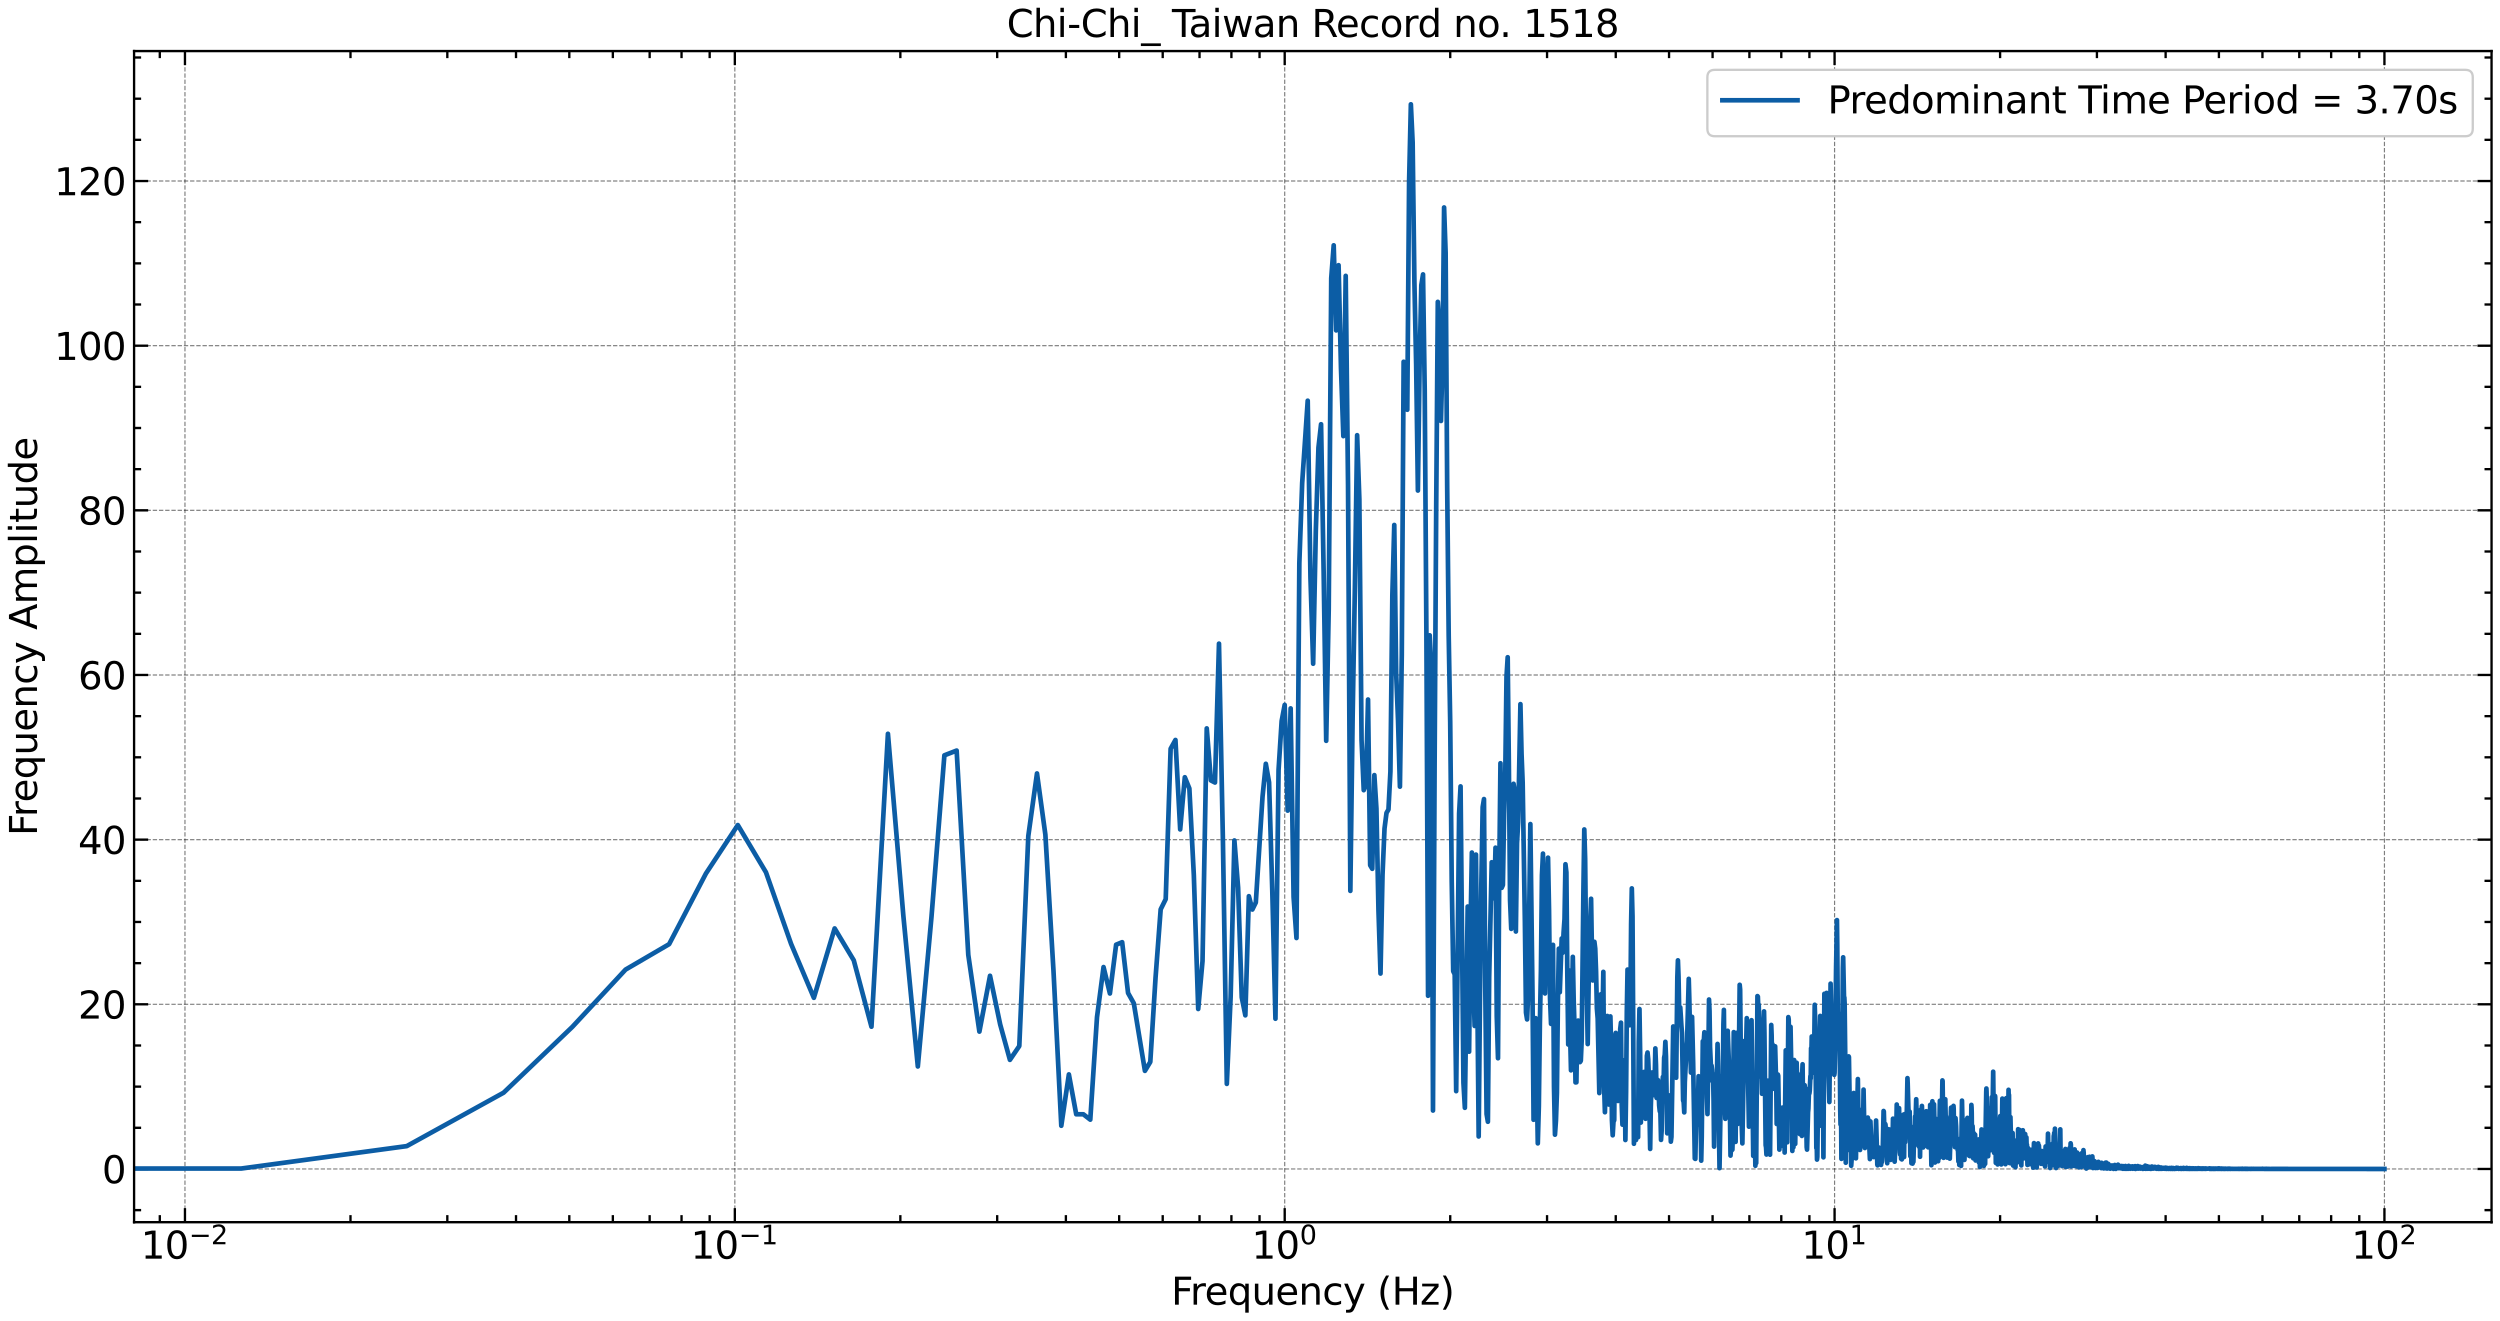 <?xml version="1.0" encoding="utf-8" standalone="no"?>
<!DOCTYPE svg PUBLIC "-//W3C//DTD SVG 1.1//EN"
  "http://www.w3.org/Graphics/SVG/1.1/DTD/svg11.dtd">
<svg xmlns:xlink="http://www.w3.org/1999/xlink" width="1065.125pt" height="562.788pt" viewBox="0 0 1065.125 562.788" xmlns="http://www.w3.org/2000/svg" version="1.1">
 <defs>
  <style type="text/css">*{stroke-linejoin: round; stroke-linecap: butt}</style>
 </defs>
 <g id="figure_1">
  <g id="patch_1">
   <path d="M 0 562.788 
L 1065.125 562.788 
L 1065.125 0 
L 0 0 
z
" style="fill: #ffffff"/>
  </g>
  <g id="axes_1">
   <g id="patch_2">
    <path d="M 57.125 520.717 
L 1061.525 520.717 
L 1061.525 21.758 
L 57.125 21.758 
z
" style="fill: #ffffff"/>
   </g>
   <g id="matplotlib.axis_1">
    <g id="xtick_1">
     <g id="line2d_1">
      <path d="M 78.803 520.717 
L 78.803 21.758 
" clip-path="url(#p115e58363c)" style="fill: none; stroke-dasharray: 1.85,0.8; stroke-dashoffset: 0; stroke: #000000; stroke-opacity: 0.5; stroke-width: 0.5"/>
     </g>
     <g id="line2d_2">
      <defs>
       <path id="me7dfe618ef" d="M 0 0 
L 0 -6 
" style="stroke: #000000"/>
      </defs>
      <g>
       <use xlink:href="#me7dfe618ef" x="78.803" y="520.717" style="stroke: #000000"/>
      </g>
     </g>
     <g id="line2d_3">
      <defs>
       <path id="m3c0e33fa1f" d="M 0 0 
L 0 6 
" style="stroke: #000000"/>
      </defs>
      <g>
       <use xlink:href="#m3c0e33fa1f" x="78.803" y="21.758" style="stroke: #000000"/>
      </g>
     </g>
     <g id="text_1">
      <!-- $\mathdefault{10^{-2}}$ -->
      <g transform="translate(60.003 536.375) scale(0.16 -0.16)">
       <defs>
        <path id="DejaVuSans-31" d="M 794 531 
L 1825 531 
L 1825 4091 
L 703 3866 
L 703 4441 
L 1819 4666 
L 2450 4666 
L 2450 531 
L 3481 531 
L 3481 0 
L 794 0 
L 794 531 
z
" transform="scale(0.016)"/>
        <path id="DejaVuSans-30" d="M 2034 4250 
Q 1547 4250 1301 3770 
Q 1056 3291 1056 2328 
Q 1056 1369 1301 889 
Q 1547 409 2034 409 
Q 2525 409 2770 889 
Q 3016 1369 3016 2328 
Q 3016 3291 2770 3770 
Q 2525 4250 2034 4250 
z
M 2034 4750 
Q 2819 4750 3233 4129 
Q 3647 3509 3647 2328 
Q 3647 1150 3233 529 
Q 2819 -91 2034 -91 
Q 1250 -91 836 529 
Q 422 1150 422 2328 
Q 422 3509 836 4129 
Q 1250 4750 2034 4750 
z
" transform="scale(0.016)"/>
        <path id="DejaVuSans-2212" d="M 678 2272 
L 4684 2272 
L 4684 1741 
L 678 1741 
L 678 2272 
z
" transform="scale(0.016)"/>
        <path id="DejaVuSans-32" d="M 1228 531 
L 3431 531 
L 3431 0 
L 469 0 
L 469 531 
Q 828 903 1448 1529 
Q 2069 2156 2228 2338 
Q 2531 2678 2651 2914 
Q 2772 3150 2772 3378 
Q 2772 3750 2511 3984 
Q 2250 4219 1831 4219 
Q 1534 4219 1204 4116 
Q 875 4013 500 3803 
L 500 4441 
Q 881 4594 1212 4672 
Q 1544 4750 1819 4750 
Q 2544 4750 2975 4387 
Q 3406 4025 3406 3419 
Q 3406 3131 3298 2873 
Q 3191 2616 2906 2266 
Q 2828 2175 2409 1742 
Q 1991 1309 1228 531 
z
" transform="scale(0.016)"/>
       </defs>
       <use xlink:href="#DejaVuSans-31" transform="translate(0 0.766)"/>
       <use xlink:href="#DejaVuSans-30" transform="translate(63.623 0.766)"/>
       <use xlink:href="#DejaVuSans-2212" transform="translate(128.203 39.047) scale(0.7)"/>
       <use xlink:href="#DejaVuSans-32" transform="translate(186.855 39.047) scale(0.7)"/>
      </g>
     </g>
    </g>
    <g id="xtick_2">
     <g id="line2d_4">
      <path d="M 313.075 520.717 
L 313.075 21.758 
" clip-path="url(#p115e58363c)" style="fill: none; stroke-dasharray: 1.85,0.8; stroke-dashoffset: 0; stroke: #000000; stroke-opacity: 0.5; stroke-width: 0.5"/>
     </g>
     <g id="line2d_5">
      <g>
       <use xlink:href="#me7dfe618ef" x="313.075" y="520.717" style="stroke: #000000"/>
      </g>
     </g>
     <g id="line2d_6">
      <g>
       <use xlink:href="#m3c0e33fa1f" x="313.075" y="21.758" style="stroke: #000000"/>
      </g>
     </g>
     <g id="text_2">
      <!-- $\mathdefault{10^{-1}}$ -->
      <g transform="translate(294.275 536.375) scale(0.16 -0.16)">
       <use xlink:href="#DejaVuSans-31" transform="translate(0 0.684)"/>
       <use xlink:href="#DejaVuSans-30" transform="translate(63.623 0.684)"/>
       <use xlink:href="#DejaVuSans-2212" transform="translate(128.203 38.966) scale(0.7)"/>
       <use xlink:href="#DejaVuSans-31" transform="translate(186.855 38.966) scale(0.7)"/>
      </g>
     </g>
    </g>
    <g id="xtick_3">
     <g id="line2d_7">
      <path d="M 547.346 520.717 
L 547.346 21.758 
" clip-path="url(#p115e58363c)" style="fill: none; stroke-dasharray: 1.85,0.8; stroke-dashoffset: 0; stroke: #000000; stroke-opacity: 0.5; stroke-width: 0.5"/>
     </g>
     <g id="line2d_8">
      <g>
       <use xlink:href="#me7dfe618ef" x="547.346" y="520.717" style="stroke: #000000"/>
      </g>
     </g>
     <g id="line2d_9">
      <g>
       <use xlink:href="#m3c0e33fa1f" x="547.346" y="21.758" style="stroke: #000000"/>
      </g>
     </g>
     <g id="text_3">
      <!-- $\mathdefault{10^{0}}$ -->
      <g transform="translate(533.266 536.375) scale(0.16 -0.16)">
       <use xlink:href="#DejaVuSans-31" transform="translate(0 0.766)"/>
       <use xlink:href="#DejaVuSans-30" transform="translate(63.623 0.766)"/>
       <use xlink:href="#DejaVuSans-30" transform="translate(128.203 39.047) scale(0.7)"/>
      </g>
     </g>
    </g>
    <g id="xtick_4">
     <g id="line2d_10">
      <path d="M 781.618 520.717 
L 781.618 21.758 
" clip-path="url(#p115e58363c)" style="fill: none; stroke-dasharray: 1.85,0.8; stroke-dashoffset: 0; stroke: #000000; stroke-opacity: 0.5; stroke-width: 0.5"/>
     </g>
     <g id="line2d_11">
      <g>
       <use xlink:href="#me7dfe618ef" x="781.618" y="520.717" style="stroke: #000000"/>
      </g>
     </g>
     <g id="line2d_12">
      <g>
       <use xlink:href="#m3c0e33fa1f" x="781.618" y="21.758" style="stroke: #000000"/>
      </g>
     </g>
     <g id="text_4">
      <!-- $\mathdefault{10^{1}}$ -->
      <g transform="translate(767.538 536.375) scale(0.16 -0.16)">
       <use xlink:href="#DejaVuSans-31" transform="translate(0 0.684)"/>
       <use xlink:href="#DejaVuSans-30" transform="translate(63.623 0.684)"/>
       <use xlink:href="#DejaVuSans-31" transform="translate(128.203 38.966) scale(0.7)"/>
      </g>
     </g>
    </g>
    <g id="xtick_5">
     <g id="line2d_13">
      <path d="M 1015.89 520.717 
L 1015.89 21.758 
" clip-path="url(#p115e58363c)" style="fill: none; stroke-dasharray: 1.85,0.8; stroke-dashoffset: 0; stroke: #000000; stroke-opacity: 0.5; stroke-width: 0.5"/>
     </g>
     <g id="line2d_14">
      <g>
       <use xlink:href="#me7dfe618ef" x="1015.89" y="520.717" style="stroke: #000000"/>
      </g>
     </g>
     <g id="line2d_15">
      <g>
       <use xlink:href="#m3c0e33fa1f" x="1015.89" y="21.758" style="stroke: #000000"/>
      </g>
     </g>
     <g id="text_5">
      <!-- $\mathdefault{10^{2}}$ -->
      <g transform="translate(1001.81 536.375) scale(0.16 -0.16)">
       <use xlink:href="#DejaVuSans-31" transform="translate(0 0.766)"/>
       <use xlink:href="#DejaVuSans-30" transform="translate(63.623 0.766)"/>
       <use xlink:href="#DejaVuSans-32" transform="translate(128.203 39.047) scale(0.7)"/>
      </g>
     </g>
    </g>
    <g id="xtick_6">
     <g id="line2d_16">
      <defs>
       <path id="m5cb4ff3abe" d="M 0 0 
L 0 -3 
" style="stroke: #000000"/>
      </defs>
      <g>
       <use xlink:href="#m5cb4ff3abe" x="68.083" y="520.717" style="stroke: #000000"/>
      </g>
     </g>
     <g id="line2d_17">
      <defs>
       <path id="m26dc276a9f" d="M 0 0 
L 0 3 
" style="stroke: #000000"/>
      </defs>
      <g>
       <use xlink:href="#m26dc276a9f" x="68.083" y="21.758" style="stroke: #000000"/>
      </g>
     </g>
    </g>
    <g id="xtick_7">
     <g id="line2d_18">
      <g>
       <use xlink:href="#m5cb4ff3abe" x="149.326" y="520.717" style="stroke: #000000"/>
      </g>
     </g>
     <g id="line2d_19">
      <g>
       <use xlink:href="#m26dc276a9f" x="149.326" y="21.758" style="stroke: #000000"/>
      </g>
     </g>
    </g>
    <g id="xtick_8">
     <g id="line2d_20">
      <g>
       <use xlink:href="#m5cb4ff3abe" x="190.579" y="520.717" style="stroke: #000000"/>
      </g>
     </g>
     <g id="line2d_21">
      <g>
       <use xlink:href="#m26dc276a9f" x="190.579" y="21.758" style="stroke: #000000"/>
      </g>
     </g>
    </g>
    <g id="xtick_9">
     <g id="line2d_22">
      <g>
       <use xlink:href="#m5cb4ff3abe" x="219.849" y="520.717" style="stroke: #000000"/>
      </g>
     </g>
     <g id="line2d_23">
      <g>
       <use xlink:href="#m26dc276a9f" x="219.849" y="21.758" style="stroke: #000000"/>
      </g>
     </g>
    </g>
    <g id="xtick_10">
     <g id="line2d_24">
      <g>
       <use xlink:href="#m5cb4ff3abe" x="242.552" y="520.717" style="stroke: #000000"/>
      </g>
     </g>
     <g id="line2d_25">
      <g>
       <use xlink:href="#m26dc276a9f" x="242.552" y="21.758" style="stroke: #000000"/>
      </g>
     </g>
    </g>
    <g id="xtick_11">
     <g id="line2d_26">
      <g>
       <use xlink:href="#m5cb4ff3abe" x="261.102" y="520.717" style="stroke: #000000"/>
      </g>
     </g>
     <g id="line2d_27">
      <g>
       <use xlink:href="#m26dc276a9f" x="261.102" y="21.758" style="stroke: #000000"/>
      </g>
     </g>
    </g>
    <g id="xtick_12">
     <g id="line2d_28">
      <g>
       <use xlink:href="#m5cb4ff3abe" x="276.785" y="520.717" style="stroke: #000000"/>
      </g>
     </g>
     <g id="line2d_29">
      <g>
       <use xlink:href="#m26dc276a9f" x="276.785" y="21.758" style="stroke: #000000"/>
      </g>
     </g>
    </g>
    <g id="xtick_13">
     <g id="line2d_30">
      <g>
       <use xlink:href="#m5cb4ff3abe" x="290.371" y="520.717" style="stroke: #000000"/>
      </g>
     </g>
     <g id="line2d_31">
      <g>
       <use xlink:href="#m26dc276a9f" x="290.371" y="21.758" style="stroke: #000000"/>
      </g>
     </g>
    </g>
    <g id="xtick_14">
     <g id="line2d_32">
      <g>
       <use xlink:href="#m5cb4ff3abe" x="302.355" y="520.717" style="stroke: #000000"/>
      </g>
     </g>
     <g id="line2d_33">
      <g>
       <use xlink:href="#m26dc276a9f" x="302.355" y="21.758" style="stroke: #000000"/>
      </g>
     </g>
    </g>
    <g id="xtick_15">
     <g id="line2d_34">
      <g>
       <use xlink:href="#m5cb4ff3abe" x="383.597" y="520.717" style="stroke: #000000"/>
      </g>
     </g>
     <g id="line2d_35">
      <g>
       <use xlink:href="#m26dc276a9f" x="383.597" y="21.758" style="stroke: #000000"/>
      </g>
     </g>
    </g>
    <g id="xtick_16">
     <g id="line2d_36">
      <g>
       <use xlink:href="#m5cb4ff3abe" x="424.851" y="520.717" style="stroke: #000000"/>
      </g>
     </g>
     <g id="line2d_37">
      <g>
       <use xlink:href="#m26dc276a9f" x="424.851" y="21.758" style="stroke: #000000"/>
      </g>
     </g>
    </g>
    <g id="xtick_17">
     <g id="line2d_38">
      <g>
       <use xlink:href="#m5cb4ff3abe" x="454.12" y="520.717" style="stroke: #000000"/>
      </g>
     </g>
     <g id="line2d_39">
      <g>
       <use xlink:href="#m26dc276a9f" x="454.12" y="21.758" style="stroke: #000000"/>
      </g>
     </g>
    </g>
    <g id="xtick_18">
     <g id="line2d_40">
      <g>
       <use xlink:href="#m5cb4ff3abe" x="476.824" y="520.717" style="stroke: #000000"/>
      </g>
     </g>
     <g id="line2d_41">
      <g>
       <use xlink:href="#m26dc276a9f" x="476.824" y="21.758" style="stroke: #000000"/>
      </g>
     </g>
    </g>
    <g id="xtick_19">
     <g id="line2d_42">
      <g>
       <use xlink:href="#m5cb4ff3abe" x="495.373" y="520.717" style="stroke: #000000"/>
      </g>
     </g>
     <g id="line2d_43">
      <g>
       <use xlink:href="#m26dc276a9f" x="495.373" y="21.758" style="stroke: #000000"/>
      </g>
     </g>
    </g>
    <g id="xtick_20">
     <g id="line2d_44">
      <g>
       <use xlink:href="#m5cb4ff3abe" x="511.057" y="520.717" style="stroke: #000000"/>
      </g>
     </g>
     <g id="line2d_45">
      <g>
       <use xlink:href="#m26dc276a9f" x="511.057" y="21.758" style="stroke: #000000"/>
      </g>
     </g>
    </g>
    <g id="xtick_21">
     <g id="line2d_46">
      <g>
       <use xlink:href="#m5cb4ff3abe" x="524.643" y="520.717" style="stroke: #000000"/>
      </g>
     </g>
     <g id="line2d_47">
      <g>
       <use xlink:href="#m26dc276a9f" x="524.643" y="21.758" style="stroke: #000000"/>
      </g>
     </g>
    </g>
    <g id="xtick_22">
     <g id="line2d_48">
      <g>
       <use xlink:href="#m5cb4ff3abe" x="536.627" y="520.717" style="stroke: #000000"/>
      </g>
     </g>
     <g id="line2d_49">
      <g>
       <use xlink:href="#m26dc276a9f" x="536.627" y="21.758" style="stroke: #000000"/>
      </g>
     </g>
    </g>
    <g id="xtick_23">
     <g id="line2d_50">
      <g>
       <use xlink:href="#m5cb4ff3abe" x="617.869" y="520.717" style="stroke: #000000"/>
      </g>
     </g>
     <g id="line2d_51">
      <g>
       <use xlink:href="#m26dc276a9f" x="617.869" y="21.758" style="stroke: #000000"/>
      </g>
     </g>
    </g>
    <g id="xtick_24">
     <g id="line2d_52">
      <g>
       <use xlink:href="#m5cb4ff3abe" x="659.122" y="520.717" style="stroke: #000000"/>
      </g>
     </g>
     <g id="line2d_53">
      <g>
       <use xlink:href="#m26dc276a9f" x="659.122" y="21.758" style="stroke: #000000"/>
      </g>
     </g>
    </g>
    <g id="xtick_25">
     <g id="line2d_54">
      <g>
       <use xlink:href="#m5cb4ff3abe" x="688.392" y="520.717" style="stroke: #000000"/>
      </g>
     </g>
     <g id="line2d_55">
      <g>
       <use xlink:href="#m26dc276a9f" x="688.392" y="21.758" style="stroke: #000000"/>
      </g>
     </g>
    </g>
    <g id="xtick_26">
     <g id="line2d_56">
      <g>
       <use xlink:href="#m5cb4ff3abe" x="711.095" y="520.717" style="stroke: #000000"/>
      </g>
     </g>
     <g id="line2d_57">
      <g>
       <use xlink:href="#m26dc276a9f" x="711.095" y="21.758" style="stroke: #000000"/>
      </g>
     </g>
    </g>
    <g id="xtick_27">
     <g id="line2d_58">
      <g>
       <use xlink:href="#m5cb4ff3abe" x="729.645" y="520.717" style="stroke: #000000"/>
      </g>
     </g>
     <g id="line2d_59">
      <g>
       <use xlink:href="#m26dc276a9f" x="729.645" y="21.758" style="stroke: #000000"/>
      </g>
     </g>
    </g>
    <g id="xtick_28">
     <g id="line2d_60">
      <g>
       <use xlink:href="#m5cb4ff3abe" x="745.329" y="520.717" style="stroke: #000000"/>
      </g>
     </g>
     <g id="line2d_61">
      <g>
       <use xlink:href="#m26dc276a9f" x="745.329" y="21.758" style="stroke: #000000"/>
      </g>
     </g>
    </g>
    <g id="xtick_29">
     <g id="line2d_62">
      <g>
       <use xlink:href="#m5cb4ff3abe" x="758.915" y="520.717" style="stroke: #000000"/>
      </g>
     </g>
     <g id="line2d_63">
      <g>
       <use xlink:href="#m26dc276a9f" x="758.915" y="21.758" style="stroke: #000000"/>
      </g>
     </g>
    </g>
    <g id="xtick_30">
     <g id="line2d_64">
      <g>
       <use xlink:href="#m5cb4ff3abe" x="770.898" y="520.717" style="stroke: #000000"/>
      </g>
     </g>
     <g id="line2d_65">
      <g>
       <use xlink:href="#m26dc276a9f" x="770.898" y="21.758" style="stroke: #000000"/>
      </g>
     </g>
    </g>
    <g id="xtick_31">
     <g id="line2d_66">
      <g>
       <use xlink:href="#m5cb4ff3abe" x="852.141" y="520.717" style="stroke: #000000"/>
      </g>
     </g>
     <g id="line2d_67">
      <g>
       <use xlink:href="#m26dc276a9f" x="852.141" y="21.758" style="stroke: #000000"/>
      </g>
     </g>
    </g>
    <g id="xtick_32">
     <g id="line2d_68">
      <g>
       <use xlink:href="#m5cb4ff3abe" x="893.394" y="520.717" style="stroke: #000000"/>
      </g>
     </g>
     <g id="line2d_69">
      <g>
       <use xlink:href="#m26dc276a9f" x="893.394" y="21.758" style="stroke: #000000"/>
      </g>
     </g>
    </g>
    <g id="xtick_33">
     <g id="line2d_70">
      <g>
       <use xlink:href="#m5cb4ff3abe" x="922.664" y="520.717" style="stroke: #000000"/>
      </g>
     </g>
     <g id="line2d_71">
      <g>
       <use xlink:href="#m26dc276a9f" x="922.664" y="21.758" style="stroke: #000000"/>
      </g>
     </g>
    </g>
    <g id="xtick_34">
     <g id="line2d_72">
      <g>
       <use xlink:href="#m5cb4ff3abe" x="945.367" y="520.717" style="stroke: #000000"/>
      </g>
     </g>
     <g id="line2d_73">
      <g>
       <use xlink:href="#m26dc276a9f" x="945.367" y="21.758" style="stroke: #000000"/>
      </g>
     </g>
    </g>
    <g id="xtick_35">
     <g id="line2d_74">
      <g>
       <use xlink:href="#m5cb4ff3abe" x="963.917" y="520.717" style="stroke: #000000"/>
      </g>
     </g>
     <g id="line2d_75">
      <g>
       <use xlink:href="#m26dc276a9f" x="963.917" y="21.758" style="stroke: #000000"/>
      </g>
     </g>
    </g>
    <g id="xtick_36">
     <g id="line2d_76">
      <g>
       <use xlink:href="#m5cb4ff3abe" x="979.601" y="520.717" style="stroke: #000000"/>
      </g>
     </g>
     <g id="line2d_77">
      <g>
       <use xlink:href="#m26dc276a9f" x="979.601" y="21.758" style="stroke: #000000"/>
      </g>
     </g>
    </g>
    <g id="xtick_37">
     <g id="line2d_78">
      <g>
       <use xlink:href="#m5cb4ff3abe" x="993.186" y="520.717" style="stroke: #000000"/>
      </g>
     </g>
     <g id="line2d_79">
      <g>
       <use xlink:href="#m26dc276a9f" x="993.186" y="21.758" style="stroke: #000000"/>
      </g>
     </g>
    </g>
    <g id="xtick_38">
     <g id="line2d_80">
      <g>
       <use xlink:href="#m5cb4ff3abe" x="1005.17" y="520.717" style="stroke: #000000"/>
      </g>
     </g>
     <g id="line2d_81">
      <g>
       <use xlink:href="#m26dc276a9f" x="1005.17" y="21.758" style="stroke: #000000"/>
      </g>
     </g>
    </g>
    <g id="text_6">
     <!-- Frequency (Hz) -->
     <g transform="translate(498.998 555.86) scale(0.16 -0.16)">
      <defs>
       <path id="DejaVuSans-46" d="M 628 4666 
L 3309 4666 
L 3309 4134 
L 1259 4134 
L 1259 2759 
L 3109 2759 
L 3109 2228 
L 1259 2228 
L 1259 0 
L 628 0 
L 628 4666 
z
" transform="scale(0.016)"/>
       <path id="DejaVuSans-72" d="M 2631 2963 
Q 2534 3019 2420 3045 
Q 2306 3072 2169 3072 
Q 1681 3072 1420 2755 
Q 1159 2438 1159 1844 
L 1159 0 
L 581 0 
L 581 3500 
L 1159 3500 
L 1159 2956 
Q 1341 3275 1631 3429 
Q 1922 3584 2338 3584 
Q 2397 3584 2469 3576 
Q 2541 3569 2628 3553 
L 2631 2963 
z
" transform="scale(0.016)"/>
       <path id="DejaVuSans-65" d="M 3597 1894 
L 3597 1613 
L 953 1613 
Q 991 1019 1311 708 
Q 1631 397 2203 397 
Q 2534 397 2845 478 
Q 3156 559 3463 722 
L 3463 178 
Q 3153 47 2828 -22 
Q 2503 -91 2169 -91 
Q 1331 -91 842 396 
Q 353 884 353 1716 
Q 353 2575 817 3079 
Q 1281 3584 2069 3584 
Q 2775 3584 3186 3129 
Q 3597 2675 3597 1894 
z
M 3022 2063 
Q 3016 2534 2758 2815 
Q 2500 3097 2075 3097 
Q 1594 3097 1305 2825 
Q 1016 2553 972 2059 
L 3022 2063 
z
" transform="scale(0.016)"/>
       <path id="DejaVuSans-71" d="M 947 1747 
Q 947 1113 1208 752 
Q 1469 391 1925 391 
Q 2381 391 2643 752 
Q 2906 1113 2906 1747 
Q 2906 2381 2643 2742 
Q 2381 3103 1925 3103 
Q 1469 3103 1208 2742 
Q 947 2381 947 1747 
z
M 2906 525 
Q 2725 213 2448 61 
Q 2172 -91 1784 -91 
Q 1150 -91 751 415 
Q 353 922 353 1747 
Q 353 2572 751 3078 
Q 1150 3584 1784 3584 
Q 2172 3584 2448 3432 
Q 2725 3281 2906 2969 
L 2906 3500 
L 3481 3500 
L 3481 -1331 
L 2906 -1331 
L 2906 525 
z
" transform="scale(0.016)"/>
       <path id="DejaVuSans-75" d="M 544 1381 
L 544 3500 
L 1119 3500 
L 1119 1403 
Q 1119 906 1312 657 
Q 1506 409 1894 409 
Q 2359 409 2629 706 
Q 2900 1003 2900 1516 
L 2900 3500 
L 3475 3500 
L 3475 0 
L 2900 0 
L 2900 538 
Q 2691 219 2414 64 
Q 2138 -91 1772 -91 
Q 1169 -91 856 284 
Q 544 659 544 1381 
z
M 1991 3584 
L 1991 3584 
z
" transform="scale(0.016)"/>
       <path id="DejaVuSans-6e" d="M 3513 2113 
L 3513 0 
L 2938 0 
L 2938 2094 
Q 2938 2591 2744 2837 
Q 2550 3084 2163 3084 
Q 1697 3084 1428 2787 
Q 1159 2491 1159 1978 
L 1159 0 
L 581 0 
L 581 3500 
L 1159 3500 
L 1159 2956 
Q 1366 3272 1645 3428 
Q 1925 3584 2291 3584 
Q 2894 3584 3203 3211 
Q 3513 2838 3513 2113 
z
" transform="scale(0.016)"/>
       <path id="DejaVuSans-63" d="M 3122 3366 
L 3122 2828 
Q 2878 2963 2633 3030 
Q 2388 3097 2138 3097 
Q 1578 3097 1268 2742 
Q 959 2388 959 1747 
Q 959 1106 1268 751 
Q 1578 397 2138 397 
Q 2388 397 2633 464 
Q 2878 531 3122 666 
L 3122 134 
Q 2881 22 2623 -34 
Q 2366 -91 2075 -91 
Q 1284 -91 818 406 
Q 353 903 353 1747 
Q 353 2603 823 3093 
Q 1294 3584 2113 3584 
Q 2378 3584 2631 3529 
Q 2884 3475 3122 3366 
z
" transform="scale(0.016)"/>
       <path id="DejaVuSans-79" d="M 2059 -325 
Q 1816 -950 1584 -1140 
Q 1353 -1331 966 -1331 
L 506 -1331 
L 506 -850 
L 844 -850 
Q 1081 -850 1212 -737 
Q 1344 -625 1503 -206 
L 1606 56 
L 191 3500 
L 800 3500 
L 1894 763 
L 2988 3500 
L 3597 3500 
L 2059 -325 
z
" transform="scale(0.016)"/>
       <path id="DejaVuSans-20" transform="scale(0.016)"/>
       <path id="DejaVuSans-28" d="M 1984 4856 
Q 1566 4138 1362 3434 
Q 1159 2731 1159 2009 
Q 1159 1288 1364 580 
Q 1569 -128 1984 -844 
L 1484 -844 
Q 1016 -109 783 600 
Q 550 1309 550 2009 
Q 550 2706 781 3412 
Q 1013 4119 1484 4856 
L 1984 4856 
z
" transform="scale(0.016)"/>
       <path id="DejaVuSans-48" d="M 628 4666 
L 1259 4666 
L 1259 2753 
L 3553 2753 
L 3553 4666 
L 4184 4666 
L 4184 0 
L 3553 0 
L 3553 2222 
L 1259 2222 
L 1259 0 
L 628 0 
L 628 4666 
z
" transform="scale(0.016)"/>
       <path id="DejaVuSans-7a" d="M 353 3500 
L 3084 3500 
L 3084 2975 
L 922 459 
L 3084 459 
L 3084 0 
L 275 0 
L 275 525 
L 2438 3041 
L 353 3041 
L 353 3500 
z
" transform="scale(0.016)"/>
       <path id="DejaVuSans-29" d="M 513 4856 
L 1013 4856 
Q 1481 4119 1714 3412 
Q 1947 2706 1947 2009 
Q 1947 1309 1714 600 
Q 1481 -109 1013 -844 
L 513 -844 
Q 928 -128 1133 580 
Q 1338 1288 1338 2009 
Q 1338 2731 1133 3434 
Q 928 4138 513 4856 
z
" transform="scale(0.016)"/>
      </defs>
      <use xlink:href="#DejaVuSans-46"/>
      <use xlink:href="#DejaVuSans-72" x="50.27"/>
      <use xlink:href="#DejaVuSans-65" x="89.133"/>
      <use xlink:href="#DejaVuSans-71" x="150.656"/>
      <use xlink:href="#DejaVuSans-75" x="214.133"/>
      <use xlink:href="#DejaVuSans-65" x="277.512"/>
      <use xlink:href="#DejaVuSans-6e" x="339.035"/>
      <use xlink:href="#DejaVuSans-63" x="402.414"/>
      <use xlink:href="#DejaVuSans-79" x="457.395"/>
      <use xlink:href="#DejaVuSans-20" x="516.574"/>
      <use xlink:href="#DejaVuSans-28" x="548.361"/>
      <use xlink:href="#DejaVuSans-48" x="587.375"/>
      <use xlink:href="#DejaVuSans-7a" x="662.57"/>
      <use xlink:href="#DejaVuSans-29" x="715.061"/>
     </g>
    </g>
   </g>
   <g id="matplotlib.axis_2">
    <g id="ytick_1">
     <g id="line2d_82">
      <path d="M 57.125 498.038 
L 1061.525 498.038 
" clip-path="url(#p115e58363c)" style="fill: none; stroke-dasharray: 1.85,0.8; stroke-dashoffset: 0; stroke: #000000; stroke-opacity: 0.5; stroke-width: 0.5"/>
     </g>
     <g id="line2d_83">
      <defs>
       <path id="m55c8657966" d="M 0 0 
L 6 0 
" style="stroke: #000000"/>
      </defs>
      <g>
       <use xlink:href="#m55c8657966" x="57.125" y="498.038" style="stroke: #000000"/>
      </g>
     </g>
     <g id="line2d_84">
      <defs>
       <path id="meb3f3418a9" d="M 0 0 
L -6 0 
" style="stroke: #000000"/>
      </defs>
      <g>
       <use xlink:href="#meb3f3418a9" x="1061.525" y="498.038" style="stroke: #000000"/>
      </g>
     </g>
     <g id="text_7">
      <!-- 0 -->
      <g transform="translate(43.445 504.116) scale(0.16 -0.16)">
       <use xlink:href="#DejaVuSans-30"/>
      </g>
     </g>
    </g>
    <g id="ytick_2">
     <g id="line2d_85">
      <path d="M 57.125 427.885 
L 1061.525 427.885 
" clip-path="url(#p115e58363c)" style="fill: none; stroke-dasharray: 1.85,0.8; stroke-dashoffset: 0; stroke: #000000; stroke-opacity: 0.5; stroke-width: 0.5"/>
     </g>
     <g id="line2d_86">
      <g>
       <use xlink:href="#m55c8657966" x="57.125" y="427.885" style="stroke: #000000"/>
      </g>
     </g>
     <g id="line2d_87">
      <g>
       <use xlink:href="#meb3f3418a9" x="1061.525" y="427.885" style="stroke: #000000"/>
      </g>
     </g>
     <g id="text_8">
      <!-- 20 -->
      <g transform="translate(33.265 433.964) scale(0.16 -0.16)">
       <use xlink:href="#DejaVuSans-32"/>
       <use xlink:href="#DejaVuSans-30" x="63.623"/>
      </g>
     </g>
    </g>
    <g id="ytick_3">
     <g id="line2d_88">
      <path d="M 57.125 357.732 
L 1061.525 357.732 
" clip-path="url(#p115e58363c)" style="fill: none; stroke-dasharray: 1.85,0.8; stroke-dashoffset: 0; stroke: #000000; stroke-opacity: 0.5; stroke-width: 0.5"/>
     </g>
     <g id="line2d_89">
      <g>
       <use xlink:href="#m55c8657966" x="57.125" y="357.732" style="stroke: #000000"/>
      </g>
     </g>
     <g id="line2d_90">
      <g>
       <use xlink:href="#meb3f3418a9" x="1061.525" y="357.732" style="stroke: #000000"/>
      </g>
     </g>
     <g id="text_9">
      <!-- 40 -->
      <g transform="translate(33.265 363.811) scale(0.16 -0.16)">
       <defs>
        <path id="DejaVuSans-34" d="M 2419 4116 
L 825 1625 
L 2419 1625 
L 2419 4116 
z
M 2253 4666 
L 3047 4666 
L 3047 1625 
L 3713 1625 
L 3713 1100 
L 3047 1100 
L 3047 0 
L 2419 0 
L 2419 1100 
L 313 1100 
L 313 1709 
L 2253 4666 
z
" transform="scale(0.016)"/>
       </defs>
       <use xlink:href="#DejaVuSans-34"/>
       <use xlink:href="#DejaVuSans-30" x="63.623"/>
      </g>
     </g>
    </g>
    <g id="ytick_4">
     <g id="line2d_91">
      <path d="M 57.125 287.579 
L 1061.525 287.579 
" clip-path="url(#p115e58363c)" style="fill: none; stroke-dasharray: 1.85,0.8; stroke-dashoffset: 0; stroke: #000000; stroke-opacity: 0.5; stroke-width: 0.5"/>
     </g>
     <g id="line2d_92">
      <g>
       <use xlink:href="#m55c8657966" x="57.125" y="287.579" style="stroke: #000000"/>
      </g>
     </g>
     <g id="line2d_93">
      <g>
       <use xlink:href="#meb3f3418a9" x="1061.525" y="287.579" style="stroke: #000000"/>
      </g>
     </g>
     <g id="text_10">
      <!-- 60 -->
      <g transform="translate(33.265 293.658) scale(0.16 -0.16)">
       <defs>
        <path id="DejaVuSans-36" d="M 2113 2584 
Q 1688 2584 1439 2293 
Q 1191 2003 1191 1497 
Q 1191 994 1439 701 
Q 1688 409 2113 409 
Q 2538 409 2786 701 
Q 3034 994 3034 1497 
Q 3034 2003 2786 2293 
Q 2538 2584 2113 2584 
z
M 3366 4563 
L 3366 3988 
Q 3128 4100 2886 4159 
Q 2644 4219 2406 4219 
Q 1781 4219 1451 3797 
Q 1122 3375 1075 2522 
Q 1259 2794 1537 2939 
Q 1816 3084 2150 3084 
Q 2853 3084 3261 2657 
Q 3669 2231 3669 1497 
Q 3669 778 3244 343 
Q 2819 -91 2113 -91 
Q 1303 -91 875 529 
Q 447 1150 447 2328 
Q 447 3434 972 4092 
Q 1497 4750 2381 4750 
Q 2619 4750 2861 4703 
Q 3103 4656 3366 4563 
z
" transform="scale(0.016)"/>
       </defs>
       <use xlink:href="#DejaVuSans-36"/>
       <use xlink:href="#DejaVuSans-30" x="63.623"/>
      </g>
     </g>
    </g>
    <g id="ytick_5">
     <g id="line2d_94">
      <path d="M 57.125 217.427 
L 1061.525 217.427 
" clip-path="url(#p115e58363c)" style="fill: none; stroke-dasharray: 1.85,0.8; stroke-dashoffset: 0; stroke: #000000; stroke-opacity: 0.5; stroke-width: 0.5"/>
     </g>
     <g id="line2d_95">
      <g>
       <use xlink:href="#m55c8657966" x="57.125" y="217.427" style="stroke: #000000"/>
      </g>
     </g>
     <g id="line2d_96">
      <g>
       <use xlink:href="#meb3f3418a9" x="1061.525" y="217.427" style="stroke: #000000"/>
      </g>
     </g>
     <g id="text_11">
      <!-- 80 -->
      <g transform="translate(33.265 223.505) scale(0.16 -0.16)">
       <defs>
        <path id="DejaVuSans-38" d="M 2034 2216 
Q 1584 2216 1326 1975 
Q 1069 1734 1069 1313 
Q 1069 891 1326 650 
Q 1584 409 2034 409 
Q 2484 409 2743 651 
Q 3003 894 3003 1313 
Q 3003 1734 2745 1975 
Q 2488 2216 2034 2216 
z
M 1403 2484 
Q 997 2584 770 2862 
Q 544 3141 544 3541 
Q 544 4100 942 4425 
Q 1341 4750 2034 4750 
Q 2731 4750 3128 4425 
Q 3525 4100 3525 3541 
Q 3525 3141 3298 2862 
Q 3072 2584 2669 2484 
Q 3125 2378 3379 2068 
Q 3634 1759 3634 1313 
Q 3634 634 3220 271 
Q 2806 -91 2034 -91 
Q 1263 -91 848 271 
Q 434 634 434 1313 
Q 434 1759 690 2068 
Q 947 2378 1403 2484 
z
M 1172 3481 
Q 1172 3119 1398 2916 
Q 1625 2713 2034 2713 
Q 2441 2713 2670 2916 
Q 2900 3119 2900 3481 
Q 2900 3844 2670 4047 
Q 2441 4250 2034 4250 
Q 1625 4250 1398 4047 
Q 1172 3844 1172 3481 
z
" transform="scale(0.016)"/>
       </defs>
       <use xlink:href="#DejaVuSans-38"/>
       <use xlink:href="#DejaVuSans-30" x="63.623"/>
      </g>
     </g>
    </g>
    <g id="ytick_6">
     <g id="line2d_97">
      <path d="M 57.125 147.274 
L 1061.525 147.274 
" clip-path="url(#p115e58363c)" style="fill: none; stroke-dasharray: 1.85,0.8; stroke-dashoffset: 0; stroke: #000000; stroke-opacity: 0.5; stroke-width: 0.5"/>
     </g>
     <g id="line2d_98">
      <g>
       <use xlink:href="#m55c8657966" x="57.125" y="147.274" style="stroke: #000000"/>
      </g>
     </g>
     <g id="line2d_99">
      <g>
       <use xlink:href="#meb3f3418a9" x="1061.525" y="147.274" style="stroke: #000000"/>
      </g>
     </g>
     <g id="text_12">
      <!-- 100 -->
      <g transform="translate(23.085 153.353) scale(0.16 -0.16)">
       <use xlink:href="#DejaVuSans-31"/>
       <use xlink:href="#DejaVuSans-30" x="63.623"/>
       <use xlink:href="#DejaVuSans-30" x="127.246"/>
      </g>
     </g>
    </g>
    <g id="ytick_7">
     <g id="line2d_100">
      <path d="M 57.125 77.121 
L 1061.525 77.121 
" clip-path="url(#p115e58363c)" style="fill: none; stroke-dasharray: 1.85,0.8; stroke-dashoffset: 0; stroke: #000000; stroke-opacity: 0.5; stroke-width: 0.5"/>
     </g>
     <g id="line2d_101">
      <g>
       <use xlink:href="#m55c8657966" x="57.125" y="77.121" style="stroke: #000000"/>
      </g>
     </g>
     <g id="line2d_102">
      <g>
       <use xlink:href="#meb3f3418a9" x="1061.525" y="77.121" style="stroke: #000000"/>
      </g>
     </g>
     <g id="text_13">
      <!-- 120 -->
      <g transform="translate(23.085 83.2) scale(0.16 -0.16)">
       <use xlink:href="#DejaVuSans-31"/>
       <use xlink:href="#DejaVuSans-32" x="63.623"/>
       <use xlink:href="#DejaVuSans-30" x="127.246"/>
      </g>
     </g>
    </g>
    <g id="ytick_8">
     <g id="line2d_103">
      <defs>
       <path id="m9e13cb95c5" d="M 0 0 
L 3 0 
" style="stroke: #000000"/>
      </defs>
      <g>
       <use xlink:href="#m9e13cb95c5" x="57.125" y="515.576" style="stroke: #000000"/>
      </g>
     </g>
     <g id="line2d_104">
      <defs>
       <path id="mb3df9f62f2" d="M 0 0 
L -3 0 
" style="stroke: #000000"/>
      </defs>
      <g>
       <use xlink:href="#mb3df9f62f2" x="1061.525" y="515.576" style="stroke: #000000"/>
      </g>
     </g>
    </g>
    <g id="ytick_9">
     <g id="line2d_105">
      <g>
       <use xlink:href="#m9e13cb95c5" x="57.125" y="480.499" style="stroke: #000000"/>
      </g>
     </g>
     <g id="line2d_106">
      <g>
       <use xlink:href="#mb3df9f62f2" x="1061.525" y="480.499" style="stroke: #000000"/>
      </g>
     </g>
    </g>
    <g id="ytick_10">
     <g id="line2d_107">
      <g>
       <use xlink:href="#m9e13cb95c5" x="57.125" y="462.961" style="stroke: #000000"/>
      </g>
     </g>
     <g id="line2d_108">
      <g>
       <use xlink:href="#mb3df9f62f2" x="1061.525" y="462.961" style="stroke: #000000"/>
      </g>
     </g>
    </g>
    <g id="ytick_11">
     <g id="line2d_109">
      <g>
       <use xlink:href="#m9e13cb95c5" x="57.125" y="445.423" style="stroke: #000000"/>
      </g>
     </g>
     <g id="line2d_110">
      <g>
       <use xlink:href="#mb3df9f62f2" x="1061.525" y="445.423" style="stroke: #000000"/>
      </g>
     </g>
    </g>
    <g id="ytick_12">
     <g id="line2d_111">
      <g>
       <use xlink:href="#m9e13cb95c5" x="57.125" y="410.347" style="stroke: #000000"/>
      </g>
     </g>
     <g id="line2d_112">
      <g>
       <use xlink:href="#mb3df9f62f2" x="1061.525" y="410.347" style="stroke: #000000"/>
      </g>
     </g>
    </g>
    <g id="ytick_13">
     <g id="line2d_113">
      <g>
       <use xlink:href="#m9e13cb95c5" x="57.125" y="392.809" style="stroke: #000000"/>
      </g>
     </g>
     <g id="line2d_114">
      <g>
       <use xlink:href="#mb3df9f62f2" x="1061.525" y="392.809" style="stroke: #000000"/>
      </g>
     </g>
    </g>
    <g id="ytick_14">
     <g id="line2d_115">
      <g>
       <use xlink:href="#m9e13cb95c5" x="57.125" y="375.27" style="stroke: #000000"/>
      </g>
     </g>
     <g id="line2d_116">
      <g>
       <use xlink:href="#mb3df9f62f2" x="1061.525" y="375.27" style="stroke: #000000"/>
      </g>
     </g>
    </g>
    <g id="ytick_15">
     <g id="line2d_117">
      <g>
       <use xlink:href="#m9e13cb95c5" x="57.125" y="340.194" style="stroke: #000000"/>
      </g>
     </g>
     <g id="line2d_118">
      <g>
       <use xlink:href="#mb3df9f62f2" x="1061.525" y="340.194" style="stroke: #000000"/>
      </g>
     </g>
    </g>
    <g id="ytick_16">
     <g id="line2d_119">
      <g>
       <use xlink:href="#m9e13cb95c5" x="57.125" y="322.656" style="stroke: #000000"/>
      </g>
     </g>
     <g id="line2d_120">
      <g>
       <use xlink:href="#mb3df9f62f2" x="1061.525" y="322.656" style="stroke: #000000"/>
      </g>
     </g>
    </g>
    <g id="ytick_17">
     <g id="line2d_121">
      <g>
       <use xlink:href="#m9e13cb95c5" x="57.125" y="305.118" style="stroke: #000000"/>
      </g>
     </g>
     <g id="line2d_122">
      <g>
       <use xlink:href="#mb3df9f62f2" x="1061.525" y="305.118" style="stroke: #000000"/>
      </g>
     </g>
    </g>
    <g id="ytick_18">
     <g id="line2d_123">
      <g>
       <use xlink:href="#m9e13cb95c5" x="57.125" y="270.041" style="stroke: #000000"/>
      </g>
     </g>
     <g id="line2d_124">
      <g>
       <use xlink:href="#mb3df9f62f2" x="1061.525" y="270.041" style="stroke: #000000"/>
      </g>
     </g>
    </g>
    <g id="ytick_19">
     <g id="line2d_125">
      <g>
       <use xlink:href="#m9e13cb95c5" x="57.125" y="252.503" style="stroke: #000000"/>
      </g>
     </g>
     <g id="line2d_126">
      <g>
       <use xlink:href="#mb3df9f62f2" x="1061.525" y="252.503" style="stroke: #000000"/>
      </g>
     </g>
    </g>
    <g id="ytick_20">
     <g id="line2d_127">
      <g>
       <use xlink:href="#m9e13cb95c5" x="57.125" y="234.965" style="stroke: #000000"/>
      </g>
     </g>
     <g id="line2d_128">
      <g>
       <use xlink:href="#mb3df9f62f2" x="1061.525" y="234.965" style="stroke: #000000"/>
      </g>
     </g>
    </g>
    <g id="ytick_21">
     <g id="line2d_129">
      <g>
       <use xlink:href="#m9e13cb95c5" x="57.125" y="199.888" style="stroke: #000000"/>
      </g>
     </g>
     <g id="line2d_130">
      <g>
       <use xlink:href="#mb3df9f62f2" x="1061.525" y="199.888" style="stroke: #000000"/>
      </g>
     </g>
    </g>
    <g id="ytick_22">
     <g id="line2d_131">
      <g>
       <use xlink:href="#m9e13cb95c5" x="57.125" y="182.35" style="stroke: #000000"/>
      </g>
     </g>
     <g id="line2d_132">
      <g>
       <use xlink:href="#mb3df9f62f2" x="1061.525" y="182.35" style="stroke: #000000"/>
      </g>
     </g>
    </g>
    <g id="ytick_23">
     <g id="line2d_133">
      <g>
       <use xlink:href="#m9e13cb95c5" x="57.125" y="164.812" style="stroke: #000000"/>
      </g>
     </g>
     <g id="line2d_134">
      <g>
       <use xlink:href="#mb3df9f62f2" x="1061.525" y="164.812" style="stroke: #000000"/>
      </g>
     </g>
    </g>
    <g id="ytick_24">
     <g id="line2d_135">
      <g>
       <use xlink:href="#m9e13cb95c5" x="57.125" y="129.736" style="stroke: #000000"/>
      </g>
     </g>
     <g id="line2d_136">
      <g>
       <use xlink:href="#mb3df9f62f2" x="1061.525" y="129.736" style="stroke: #000000"/>
      </g>
     </g>
    </g>
    <g id="ytick_25">
     <g id="line2d_137">
      <g>
       <use xlink:href="#m9e13cb95c5" x="57.125" y="112.198" style="stroke: #000000"/>
      </g>
     </g>
     <g id="line2d_138">
      <g>
       <use xlink:href="#mb3df9f62f2" x="1061.525" y="112.198" style="stroke: #000000"/>
      </g>
     </g>
    </g>
    <g id="ytick_26">
     <g id="line2d_139">
      <g>
       <use xlink:href="#m9e13cb95c5" x="57.125" y="94.659" style="stroke: #000000"/>
      </g>
     </g>
     <g id="line2d_140">
      <g>
       <use xlink:href="#mb3df9f62f2" x="1061.525" y="94.659" style="stroke: #000000"/>
      </g>
     </g>
    </g>
    <g id="ytick_27">
     <g id="line2d_141">
      <g>
       <use xlink:href="#m9e13cb95c5" x="57.125" y="59.583" style="stroke: #000000"/>
      </g>
     </g>
     <g id="line2d_142">
      <g>
       <use xlink:href="#mb3df9f62f2" x="1061.525" y="59.583" style="stroke: #000000"/>
      </g>
     </g>
    </g>
    <g id="ytick_28">
     <g id="line2d_143">
      <g>
       <use xlink:href="#m9e13cb95c5" x="57.125" y="42.045" style="stroke: #000000"/>
      </g>
     </g>
     <g id="line2d_144">
      <g>
       <use xlink:href="#mb3df9f62f2" x="1061.525" y="42.045" style="stroke: #000000"/>
      </g>
     </g>
    </g>
    <g id="ytick_29">
     <g id="line2d_145">
      <g>
       <use xlink:href="#m9e13cb95c5" x="57.125" y="24.507" style="stroke: #000000"/>
      </g>
     </g>
     <g id="line2d_146">
      <g>
       <use xlink:href="#mb3df9f62f2" x="1061.525" y="24.507" style="stroke: #000000"/>
      </g>
     </g>
    </g>
    <g id="text_14">
     <!-- Frequency Amplitude -->
     <g transform="translate(15.758 356.104) rotate(-90) scale(0.16 -0.16)">
      <defs>
       <path id="DejaVuSans-41" d="M 2188 4044 
L 1331 1722 
L 3047 1722 
L 2188 4044 
z
M 1831 4666 
L 2547 4666 
L 4325 0 
L 3669 0 
L 3244 1197 
L 1141 1197 
L 716 0 
L 50 0 
L 1831 4666 
z
" transform="scale(0.016)"/>
       <path id="DejaVuSans-6d" d="M 3328 2828 
Q 3544 3216 3844 3400 
Q 4144 3584 4550 3584 
Q 5097 3584 5394 3201 
Q 5691 2819 5691 2113 
L 5691 0 
L 5113 0 
L 5113 2094 
Q 5113 2597 4934 2840 
Q 4756 3084 4391 3084 
Q 3944 3084 3684 2787 
Q 3425 2491 3425 1978 
L 3425 0 
L 2847 0 
L 2847 2094 
Q 2847 2600 2669 2842 
Q 2491 3084 2119 3084 
Q 1678 3084 1418 2786 
Q 1159 2488 1159 1978 
L 1159 0 
L 581 0 
L 581 3500 
L 1159 3500 
L 1159 2956 
Q 1356 3278 1631 3431 
Q 1906 3584 2284 3584 
Q 2666 3584 2933 3390 
Q 3200 3197 3328 2828 
z
" transform="scale(0.016)"/>
       <path id="DejaVuSans-70" d="M 1159 525 
L 1159 -1331 
L 581 -1331 
L 581 3500 
L 1159 3500 
L 1159 2969 
Q 1341 3281 1617 3432 
Q 1894 3584 2278 3584 
Q 2916 3584 3314 3078 
Q 3713 2572 3713 1747 
Q 3713 922 3314 415 
Q 2916 -91 2278 -91 
Q 1894 -91 1617 61 
Q 1341 213 1159 525 
z
M 3116 1747 
Q 3116 2381 2855 2742 
Q 2594 3103 2138 3103 
Q 1681 3103 1420 2742 
Q 1159 2381 1159 1747 
Q 1159 1113 1420 752 
Q 1681 391 2138 391 
Q 2594 391 2855 752 
Q 3116 1113 3116 1747 
z
" transform="scale(0.016)"/>
       <path id="DejaVuSans-6c" d="M 603 4863 
L 1178 4863 
L 1178 0 
L 603 0 
L 603 4863 
z
" transform="scale(0.016)"/>
       <path id="DejaVuSans-69" d="M 603 3500 
L 1178 3500 
L 1178 0 
L 603 0 
L 603 3500 
z
M 603 4863 
L 1178 4863 
L 1178 4134 
L 603 4134 
L 603 4863 
z
" transform="scale(0.016)"/>
       <path id="DejaVuSans-74" d="M 1172 4494 
L 1172 3500 
L 2356 3500 
L 2356 3053 
L 1172 3053 
L 1172 1153 
Q 1172 725 1289 603 
Q 1406 481 1766 481 
L 2356 481 
L 2356 0 
L 1766 0 
Q 1100 0 847 248 
Q 594 497 594 1153 
L 594 3053 
L 172 3053 
L 172 3500 
L 594 3500 
L 594 4494 
L 1172 4494 
z
" transform="scale(0.016)"/>
       <path id="DejaVuSans-64" d="M 2906 2969 
L 2906 4863 
L 3481 4863 
L 3481 0 
L 2906 0 
L 2906 525 
Q 2725 213 2448 61 
Q 2172 -91 1784 -91 
Q 1150 -91 751 415 
Q 353 922 353 1747 
Q 353 2572 751 3078 
Q 1150 3584 1784 3584 
Q 2172 3584 2448 3432 
Q 2725 3281 2906 2969 
z
M 947 1747 
Q 947 1113 1208 752 
Q 1469 391 1925 391 
Q 2381 391 2643 752 
Q 2906 1113 2906 1747 
Q 2906 2381 2643 2742 
Q 2381 3103 1925 3103 
Q 1469 3103 1208 2742 
Q 947 2381 947 1747 
z
" transform="scale(0.016)"/>
      </defs>
      <use xlink:href="#DejaVuSans-46"/>
      <use xlink:href="#DejaVuSans-72" x="50.27"/>
      <use xlink:href="#DejaVuSans-65" x="89.133"/>
      <use xlink:href="#DejaVuSans-71" x="150.656"/>
      <use xlink:href="#DejaVuSans-75" x="214.133"/>
      <use xlink:href="#DejaVuSans-65" x="277.512"/>
      <use xlink:href="#DejaVuSans-6e" x="339.035"/>
      <use xlink:href="#DejaVuSans-63" x="402.414"/>
      <use xlink:href="#DejaVuSans-79" x="457.395"/>
      <use xlink:href="#DejaVuSans-20" x="516.574"/>
      <use xlink:href="#DejaVuSans-41" x="548.361"/>
      <use xlink:href="#DejaVuSans-6d" x="616.77"/>
      <use xlink:href="#DejaVuSans-70" x="714.182"/>
      <use xlink:href="#DejaVuSans-6c" x="777.658"/>
      <use xlink:href="#DejaVuSans-69" x="805.441"/>
      <use xlink:href="#DejaVuSans-74" x="833.225"/>
      <use xlink:href="#DejaVuSans-75" x="872.434"/>
      <use xlink:href="#DejaVuSans-64" x="935.812"/>
      <use xlink:href="#DejaVuSans-65" x="999.289"/>
     </g>
    </g>
   </g>
   <g id="line2d_147">
    <path d="M -1 497.853 
L 102.78 497.853 
L 173.302 488.301 
L 214.556 465.543 
L 243.825 437.522 
L 266.528 413.091 
L 285.078 402.267 
L 300.762 372.162 
L 314.348 351.522 
L 326.332 371.638 
L 337.051 402.161 
L 346.748 425.116 
L 355.601 395.559 
L 363.745 409.138 
L 371.285 437.428 
L 378.304 312.63 
L 384.871 390.145 
L 391.039 454.363 
L 396.854 390.673 
L 402.355 321.804 
L 407.574 319.778 
L 412.538 406.834 
L 417.271 439.513 
L 421.794 415.731 
L 426.124 436.46 
L 430.277 451.549 
L 434.268 445.674 
L 438.108 356.179 
L 441.808 329.522 
L 445.378 355.584 
L 448.827 413.447 
L 452.163 479.631 
L 455.394 457.754 
L 458.524 474.74 
L 461.562 474.742 
L 464.511 477.027 
L 467.377 433.36 
L 470.165 412.022 
L 472.878 423.279 
L 475.521 402.486 
L 478.097 401.429 
L 480.609 423.068 
L 483.061 427.457 
L 487.794 456.234 
L 490.08 452.437 
L 492.317 416.574 
L 494.505 387.427 
L 496.647 383.084 
L 498.745 318.995 
L 500.8 315.261 
L 502.815 353.377 
L 504.791 331.144 
L 506.729 335.921 
L 508.63 372.871 
L 510.497 429.875 
L 512.331 409.483 
L 514.131 310.334 
L 515.901 332.493 
L 517.64 333.395 
L 519.35 274.224 
L 521.032 358.658 
L 522.686 461.783 
L 524.314 424.64 
L 525.916 358.079 
L 527.494 378.127 
L 529.047 424.932 
L 530.577 432.579 
L 532.085 381.822 
L 533.57 387.501 
L 535.034 384.519 
L 537.9 339.451 
L 539.303 325.415 
L 540.688 333.32 
L 542.053 379.441 
L 543.401 434.028 
L 544.731 327.997 
L 546.044 307.215 
L 547.34 300.313 
L 548.62 345.366 
L 549.884 301.81 
L 551.132 382.172 
L 552.365 399.64 
L 553.584 239.88 
L 554.788 205.844 
L 557.154 170.714 
L 558.317 245.918 
L 559.466 282.774 
L 560.603 226.063 
L 561.728 190.693 
L 562.839 180.744 
L 563.939 243.646 
L 565.028 315.625 
L 566.104 259.532 
L 567.17 118.52 
L 568.224 104.522 
L 569.267 140.768 
L 570.3 112.987 
L 571.323 156.82 
L 572.335 185.816 
L 573.338 117.534 
L 574.33 206.727 
L 575.313 379.557 
L 576.287 305.642 
L 577.251 250.327 
L 578.207 185.42 
L 579.153 212.737 
L 580.091 315.383 
L 581.02 336.654 
L 581.941 334.309 
L 582.853 298.032 
L 583.758 368.642 
L 584.654 370.156 
L 585.543 330.233 
L 586.424 344.486 
L 587.297 387.891 
L 588.163 414.777 
L 589.021 372.714 
L 589.873 352.993 
L 590.717 346.341 
L 591.555 344.892 
L 592.385 328.736 
L 593.209 253.63 
L 594.026 223.66 
L 594.837 286.796 
L 595.641 307.217 
L 596.439 335.158 
L 597.231 278.881 
L 598.017 154.127 
L 598.796 173.1 
L 599.57 174.573 
L 600.338 77.744 
L 601.1 44.438 
L 601.856 60.632 
L 602.607 120.276 
L 603.353 155.553 
L 604.093 208.999 
L 604.827 155.203 
L 605.557 121.465 
L 606.281 116.904 
L 607 166.162 
L 607.714 269.589 
L 608.423 424.249 
L 609.127 270.679 
L 609.826 284.412 
L 610.521 473.149 
L 611.21 326.457 
L 611.896 215.956 
L 612.576 128.608 
L 613.252 138.476 
L 613.924 179.349 
L 614.591 152.762 
L 615.254 88.387 
L 615.912 107.767 
L 616.567 206.958 
L 617.217 270.697 
L 617.863 307.838 
L 618.505 375.361 
L 619.143 413.787 
L 619.776 415.113 
L 620.406 464.885 
L 621.655 346.625 
L 622.273 335.041 
L 623.499 461.336 
L 624.107 471.981 
L 625.311 386.234 
L 625.907 448.076 
L 626.501 395.901 
L 627.09 363.231 
L 627.677 416.976 
L 628.26 437.108 
L 628.84 364.094 
L 629.989 484.193 
L 630.559 422.657 
L 631.126 376.516 
L 631.69 343.871 
L 632.25 340.448 
L 632.808 421.002 
L 633.362 474.634 
L 633.914 477.921 
L 634.462 416.241 
L 635.55 367.366 
L 636.09 369.632 
L 636.627 382.798 
L 637.161 361.154 
L 637.692 432.863 
L 638.221 450.86 
L 638.747 372.826 
L 639.27 325.174 
L 639.79 378.263 
L 640.308 377.05 
L 640.823 346.512 
L 641.336 328.394 
L 641.846 288.312 
L 642.353 280.017 
L 642.858 326.588 
L 643.361 383.626 
L 643.861 395.747 
L 644.358 378.255 
L 644.853 333.933 
L 645.346 337.099 
L 645.836 396.876 
L 646.324 359.222 
L 646.81 350.499 
L 647.774 299.994 
L 648.253 321.1 
L 648.73 333.364 
L 649.676 392.738 
L 650.146 431.418 
L 650.614 434.321 
L 651.079 423.18 
L 652.004 351.093 
L 652.921 423.506 
L 653.376 477.075 
L 654.281 433.796 
L 655.177 487.13 
L 655.622 471.314 
L 656.066 436.106 
L 656.507 413.629 
L 656.946 372.841 
L 657.384 363.681 
L 657.82 400.54 
L 658.254 423.26 
L 658.686 403.423 
L 659.116 375.379 
L 659.544 365.41 
L 659.971 387.993 
L 660.396 425.557 
L 660.819 436.22 
L 661.24 405.089 
L 661.66 402.553 
L 662.077 462.97 
L 662.494 483.428 
L 662.908 477.515 
L 663.321 465.597 
L 663.732 427.489 
L 664.141 404.177 
L 664.549 422.745 
L 665.36 399.848 
L 665.763 405.946 
L 666.164 397.305 
L 666.564 391.553 
L 666.962 368.209 
L 667.359 371.672 
L 667.754 414.699 
L 668.147 445.011 
L 668.539 413.457 
L 668.93 439.935 
L 669.319 456.018 
L 670.093 407.667 
L 670.478 426.451 
L 670.861 438.395 
L 671.243 461.152 
L 671.623 461.118 
L 672.002 437.34 
L 672.379 434.815 
L 673.13 452.52 
L 673.504 451.974 
L 673.876 443.398 
L 674.616 379.058 
L 674.983 353.387 
L 675.35 365.837 
L 675.715 400.679 
L 676.442 444.826 
L 677.164 397.778 
L 677.523 392.721 
L 677.88 382.915 
L 678.237 404.977 
L 678.592 417.728 
L 678.946 402.407 
L 679.298 401.26 
L 679.65 404.171 
L 680 413.775 
L 680.349 429.61 
L 680.697 433.939 
L 681.389 465.708 
L 682.076 423.595 
L 682.418 426.401 
L 682.759 432.9 
L 683.099 414.062 
L 683.438 462.983 
L 683.775 473.87 
L 684.111 458.704 
L 684.447 466.597 
L 684.781 432.854 
L 685.446 470.585 
L 686.106 433.039 
L 686.435 446.876 
L 686.763 477.149 
L 687.089 483.687 
L 687.415 477.954 
L 687.74 477.246 
L 688.063 441.544 
L 688.386 440.07 
L 688.707 440.516 
L 689.027 463.349 
L 689.347 469.062 
L 689.665 466.82 
L 689.983 468.822 
L 690.299 438.403 
L 690.615 435.707 
L 690.929 470.498 
L 691.243 479.156 
L 691.867 461.025 
L 692.178 451.687 
L 692.487 485.695 
L 692.796 465.266 
L 693.104 430.993 
L 693.411 413.087 
L 693.717 423.302 
L 694.022 426.785 
L 694.326 436.807 
L 694.629 427.989 
L 694.932 393.606 
L 695.233 378.497 
L 695.534 390.412 
L 696.132 487.305 
L 696.43 473.391 
L 696.727 474.472 
L 697.023 485.696 
L 697.319 472.163 
L 697.613 469.257 
L 697.907 484.496 
L 698.2 443.823 
L 698.492 429.894 
L 698.783 448.635 
L 699.073 478.281 
L 699.362 470.397 
L 699.651 471.47 
L 699.939 475.284 
L 700.226 463.355 
L 700.512 456.681 
L 700.798 464.593 
L 701.082 476.657 
L 701.366 475.607 
L 701.649 449.856 
L 701.931 448.418 
L 702.213 451.251 
L 702.493 458.584 
L 703.052 489.498 
L 703.331 471.474 
L 703.608 462.08 
L 703.885 456.924 
L 704.161 457.461 
L 704.437 457.638 
L 704.711 466.58 
L 704.985 459.405 
L 705.258 446.675 
L 705.531 453.54 
L 705.802 467.769 
L 706.073 466.352 
L 706.343 460.146 
L 706.613 463.327 
L 706.882 470.929 
L 707.15 473.461 
L 707.417 474.021 
L 707.684 485.641 
L 707.95 481.704 
L 708.215 462.143 
L 708.48 458.806 
L 708.744 463.046 
L 709.007 450.654 
L 709.27 449.358 
L 709.531 443.87 
L 709.793 450.088 
L 710.313 482.847 
L 710.572 478.619 
L 710.831 480.626 
L 711.089 466.694 
L 711.346 468.905 
L 711.859 486.4 
L 712.114 484.385 
L 712.876 437.328 
L 713.129 441.202 
L 713.381 458.526 
L 713.633 450.699 
L 713.883 450.159 
L 714.134 459.168 
L 714.632 416.324 
L 714.881 409.156 
L 715.129 415.836 
L 715.376 428.452 
L 715.623 430.132 
L 715.869 429.21 
L 716.359 437.006 
L 716.603 440.049 
L 717.09 468.823 
L 717.333 469.549 
L 717.575 473.927 
L 717.816 461 
L 718.537 446.53 
L 718.776 443.588 
L 719.49 417.047 
L 719.727 425.508 
L 720.199 449.166 
L 720.434 456.988 
L 720.669 451.86 
L 720.903 433.233 
L 721.37 452.91 
L 722.066 493.58 
L 722.297 493.745 
L 722.757 471.437 
L 722.986 467.51 
L 723.215 465.828 
L 723.444 469.998 
L 723.672 458.524 
L 724.126 479.305 
L 724.578 477.792 
L 724.803 494.499 
L 725.028 484.292 
L 725.476 443.626 
L 725.7 454.411 
L 725.923 443.244 
L 726.145 439.786 
L 726.588 448.8 
L 726.809 443.802 
L 727.03 449.591 
L 727.25 467.581 
L 727.469 474.66 
L 727.907 444.769 
L 728.125 425.845 
L 728.343 430.689 
L 728.56 446.047 
L 728.993 455.543 
L 729.209 454.001 
L 729.424 455.855 
L 729.639 460.71 
L 729.853 457.572 
L 730.067 468.696 
L 730.281 488.521 
L 730.494 470.358 
L 730.919 460.429 
L 731.13 468.689 
L 731.342 466.486 
L 731.763 444.769 
L 731.973 453.804 
L 732.6 497.686 
L 733.016 473.446 
L 733.224 473.994 
L 733.431 474.018 
L 733.637 460.828 
L 733.844 458.565 
L 734.049 457.612 
L 734.255 436.406 
L 734.46 430.256 
L 734.868 471.274 
L 735.072 476.682 
L 735.883 448.572 
L 736.084 439.172 
L 736.687 455.255 
L 736.887 463.218 
L 737.286 492.343 
L 737.683 486.973 
L 737.882 490.002 
L 738.079 489.811 
L 738.277 483.646 
L 738.67 439.742 
L 738.866 440.718 
L 739.062 440.339 
L 739.453 486.493 
L 739.842 440.061 
L 740.036 445.535 
L 740.423 478.826 
L 740.808 453.53 
L 741.192 419.572 
L 741.384 421.562 
L 741.956 476.501 
L 742.335 487.138 
L 743.09 443.555 
L 743.278 444.955 
L 743.653 452.962 
L 743.84 450.107 
L 744.213 433.784 
L 744.584 450.005 
L 745.138 480.016 
L 745.506 461.901 
L 745.69 460.764 
L 745.873 457.706 
L 746.056 440.919 
L 746.238 434.662 
L 746.965 492.468 
L 747.146 491.338 
L 747.507 472.134 
L 747.687 480.016 
L 747.866 496.665 
L 748.045 486.729 
L 748.224 495.532 
L 748.759 424.388 
L 748.937 424.621 
L 749.115 429.253 
L 749.292 428.024 
L 749.645 439.013 
L 749.997 458.751 
L 750.173 451.589 
L 750.348 451.974 
L 750.697 466.002 
L 751.046 442.321 
L 751.22 442.544 
L 751.566 430.891 
L 751.739 440.301 
L 752.256 487.909 
L 752.428 488.821 
L 752.599 491.879 
L 753.112 460.4 
L 753.282 471.557 
L 753.452 491.384 
L 753.791 467.113 
L 753.96 470.038 
L 754.129 491.954 
L 754.634 436.683 
L 754.802 441.056 
L 754.969 451.681 
L 755.137 444.819 
L 755.304 446.342 
L 755.637 453.111 
L 755.803 463.874 
L 755.969 458.674 
L 756.134 446.607 
L 756.299 445.787 
L 756.794 463.943 
L 756.958 478.865 
L 757.122 477.893 
L 757.286 470.682 
L 757.449 457.805 
L 757.612 458.364 
L 758.1 489.789 
L 758.262 486.059 
L 758.424 486.32 
L 758.586 487.736 
L 758.747 486.988 
L 758.908 483.264 
L 759.069 488.181 
L 759.39 471.899 
L 759.55 474.526 
L 759.71 481.467 
L 760.029 472.936 
L 760.188 477.085 
L 760.347 491.04 
L 760.822 447.484 
L 761.138 453.212 
L 761.452 486.681 
L 761.922 433.345 
L 762.078 434.345 
L 762.234 445.371 
L 762.39 442.419 
L 762.545 451.163 
L 762.855 437.469 
L 763.165 454.21 
L 763.319 455.391 
L 763.473 465.213 
L 763.627 490.35 
L 763.934 475.798 
L 764.087 488.796 
L 764.392 451.63 
L 764.697 465.451 
L 764.849 487.362 
L 765.303 453.488 
L 765.455 452.784 
L 765.756 463.53 
L 765.906 469.317 
L 766.057 480.813 
L 766.207 466.753 
L 766.356 473.072 
L 766.506 471.667 
L 766.655 475.779 
L 766.804 483.161 
L 766.953 480.089 
L 767.398 457.603 
L 767.694 483.958 
L 767.842 456.915 
L 767.989 453.435 
L 768.136 467.624 
L 768.283 462.566 
L 768.576 473.076 
L 768.869 462.337 
L 769.014 464.381 
L 769.451 481.333 
L 769.596 480.747 
L 769.741 488.748 
L 769.885 489.79 
L 770.318 473.884 
L 770.462 472.374 
L 770.749 463.709 
L 770.892 465.848 
L 771.035 464.714 
L 771.32 458.497 
L 771.463 459.434 
L 771.605 446.604 
L 771.747 448.946 
L 771.889 441.603 
L 772.03 441.674 
L 772.172 454.968 
L 772.313 457.042 
L 772.454 456.66 
L 772.595 455.719 
L 772.735 456.864 
L 772.876 452.957 
L 773.156 428.085 
L 773.436 437.543 
L 773.853 489.111 
L 773.992 485.24 
L 774.131 494.038 
L 774.27 492.86 
L 774.822 447.905 
L 774.959 447.833 
L 775.097 450.626 
L 775.234 457.014 
L 775.508 432.837 
L 775.917 479.636 
L 776.189 463.939 
L 776.461 469.132 
L 776.596 466.585 
L 776.731 470.86 
L 776.866 493.079 
L 777.27 423.41 
L 777.405 423.81 
L 777.806 444.681 
L 777.94 444.977 
L 778.207 423.023 
L 778.473 442.872 
L 779.003 456.181 
L 779.398 469.518 
L 779.923 419.086 
L 780.316 440.059 
L 780.446 437.233 
L 780.576 437.997 
L 780.706 442.366 
L 780.836 451.564 
L 781.095 451.467 
L 781.225 443.455 
L 781.483 457.938 
L 781.612 457.105 
L 781.869 446.548 
L 782.254 412.891 
L 782.637 392.02 
L 782.764 402.559 
L 783.019 437.186 
L 783.145 432.312 
L 783.399 438.087 
L 783.525 436.695 
L 783.652 431.978 
L 783.778 438.226 
L 784.03 472.578 
L 784.155 479.068 
L 784.281 472.485 
L 784.406 474.498 
L 784.531 493.729 
L 785.155 412.367 
L 785.28 407.863 
L 785.652 425.742 
L 785.775 424.95 
L 785.899 427.437 
L 786.145 448.471 
L 786.392 495.379 
L 786.514 477.722 
L 786.882 490.151 
L 787.004 478.859 
L 787.126 479.26 
L 787.248 480.887 
L 787.37 476.753 
L 787.613 450.075 
L 787.734 450.344 
L 788.218 479.829 
L 788.339 468.252 
L 788.7 496.671 
L 788.82 495.033 
L 788.94 491.667 
L 789.06 493.011 
L 789.179 483.871 
L 789.299 493.569 
L 789.775 465.683 
L 789.894 467.471 
L 790.131 487.394 
L 790.25 480.824 
L 790.368 467.808 
L 790.486 471.611 
L 790.722 493.501 
L 791.074 474.262 
L 791.309 467.338 
L 791.426 465.482 
L 791.543 459.724 
L 791.776 476.65 
L 791.892 484.426 
L 792.125 479.694 
L 792.473 489.944 
L 792.704 482.852 
L 792.82 485.78 
L 793.05 472.876 
L 793.165 478.286 
L 793.28 475.489 
L 793.395 480.507 
L 793.509 479.072 
L 793.624 479.789 
L 793.738 481.527 
L 793.967 464.225 
L 794.422 488.142 
L 794.535 489.112 
L 794.762 486.708 
L 794.875 486.771 
L 794.988 483.651 
L 795.101 485.517 
L 795.214 480.714 
L 795.439 487.053 
L 795.551 487.516 
L 795.663 484.21 
L 795.775 476.144 
L 795.887 477.241 
L 795.999 476.945 
L 796.223 479.375 
L 796.445 488.913 
L 796.668 493.834 
L 796.89 477.785 
L 797.332 488.844 
L 797.553 486.1 
L 797.663 487.267 
L 797.773 492.577 
L 797.992 486.695 
L 798.102 487.677 
L 798.32 492.985 
L 798.539 490.714 
L 798.648 490.658 
L 798.757 490.186 
L 798.865 490.605 
L 798.974 490.231 
L 799.299 477.395 
L 799.624 488.233 
L 799.839 496.31 
L 799.947 496.484 
L 800.162 491.356 
L 800.269 493.551 
L 800.483 488.914 
L 800.697 495.87 
L 800.803 492.298 
L 801.017 493.569 
L 801.123 492.222 
L 801.229 492.401 
L 801.335 493.531 
L 801.441 496.295 
L 801.653 492.805 
L 801.759 495.148 
L 801.864 494.566 
L 802.181 488.608 
L 802.496 473.336 
L 802.601 473.541 
L 802.914 484.639 
L 803.019 485.494 
L 803.227 478.882 
L 803.331 479.316 
L 803.539 484.586 
L 803.643 483.854 
L 803.85 490.149 
L 804.057 495.6 
L 804.16 492.415 
L 804.263 494.248 
L 804.366 492.418 
L 804.572 481.081 
L 804.777 487.119 
L 804.88 486.534 
L 804.982 483.397 
L 805.085 484.191 
L 805.493 494.167 
L 805.696 487.66 
L 805.899 481.099 
L 806.203 493.052 
L 806.506 476.615 
L 806.708 485.143 
L 806.909 491.309 
L 807.009 490.542 
L 807.21 494.928 
L 807.41 490.993 
L 807.609 485.511 
L 807.709 487.684 
L 807.809 487.272 
L 808.107 470.586 
L 808.503 487.207 
L 808.701 485.369 
L 808.898 486.434 
L 809.095 472.113 
L 809.291 481.16 
L 809.487 490.961 
L 809.585 491.903 
L 809.683 491.019 
L 809.781 488.99 
L 809.878 490.132 
L 809.976 493.717 
L 810.073 492.125 
L 810.268 493.957 
L 810.559 480.391 
L 810.656 481.779 
L 810.946 474.898 
L 811.042 477.123 
L 811.235 492.963 
L 811.427 474.688 
L 811.523 476.012 
L 811.715 486.613 
L 811.906 482.288 
L 812.097 478.325 
L 812.193 479.508 
L 812.288 478.998 
L 812.668 459.339 
L 812.763 461.428 
L 813.047 471.258 
L 813.236 475.749 
L 813.331 477.027 
L 813.425 476.405 
L 813.613 473.599 
L 813.895 492.592 
L 814.082 479.942 
L 814.363 495.594 
L 814.549 487.941 
L 814.828 495.764 
L 814.921 495.606 
L 815.107 490.798 
L 815.199 495.002 
L 815.292 491.806 
L 815.477 483.243 
L 815.661 488.23 
L 815.937 475.636 
L 816.029 475.959 
L 816.121 477.948 
L 816.396 468.327 
L 816.852 487.171 
L 817.034 486.226 
L 817.125 484.415 
L 817.307 476.502 
L 817.578 483.832 
L 817.669 488.65 
L 817.759 487.059 
L 817.849 479.401 
L 817.939 482.143 
L 818.029 492.841 
L 818.209 479.181 
L 818.299 472.806 
L 818.479 488.59 
L 818.568 485.966 
L 818.747 472.224 
L 818.837 471.18 
L 819.015 477.61 
L 819.371 488.877 
L 819.46 486.9 
L 819.637 480.351 
L 819.814 487.101 
L 819.903 485.387 
L 819.991 488.189 
L 820.256 486.051 
L 820.344 486.847 
L 820.695 473.438 
L 820.958 487.956 
L 821.046 481.628 
L 821.307 486.357 
L 821.395 484.546 
L 821.482 488.813 
L 821.569 486.181 
L 821.742 488.398 
L 821.916 474.482 
L 822.003 481.252 
L 822.089 480.885 
L 822.176 481.983 
L 822.348 470.742 
L 822.435 470.677 
L 822.779 490.826 
L 822.865 496.429 
L 823.293 469.198 
L 823.379 470.699 
L 823.635 476.29 
L 823.72 481.369 
L 823.805 480.446 
L 823.975 470.47 
L 824.229 480.931 
L 824.399 495.288 
L 824.652 480.842 
L 824.736 480.821 
L 824.821 476.7 
L 824.905 477.573 
L 824.989 477.256 
L 825.073 477.406 
L 825.241 483.676 
L 825.325 481.786 
L 825.492 487.747 
L 825.576 487.482 
L 825.659 488.179 
L 825.743 494.746 
L 825.826 493.1 
L 825.993 487.003 
L 826.159 493.393 
L 826.408 473.198 
L 826.491 468.988 
L 827.07 490.146 
L 827.317 476.196 
L 827.563 460.305 
L 827.645 460.591 
L 827.972 485.919 
L 828.053 493.298 
L 828.135 491.8 
L 828.785 468.335 
L 829.028 479.405 
L 829.109 475.635 
L 829.592 493.201 
L 829.833 476.77 
L 830.153 490.214 
L 830.233 490.033 
L 830.393 491.423 
L 830.552 486.002 
L 830.711 493.636 
L 830.949 485.559 
L 831.187 473.514 
L 831.266 471.898 
L 831.345 473.07 
L 831.503 484.378 
L 831.582 484.024 
L 831.66 486.027 
L 831.739 480.198 
L 831.818 481.83 
L 831.896 486.128 
L 831.975 484.503 
L 832.132 483.88 
L 832.288 471.164 
L 832.367 472.43 
L 832.601 487.444 
L 832.679 487.209 
L 832.757 485.968 
L 832.913 488.739 
L 833.146 476.36 
L 833.378 479.796 
L 833.61 488.702 
L 833.765 486.506 
L 833.842 486.747 
L 833.919 485.688 
L 834.073 489.983 
L 834.15 487.991 
L 834.38 494.824 
L 834.61 490.346 
L 834.763 496.341 
L 834.839 491.486 
L 834.915 494.422 
L 834.991 493.485 
L 835.22 485.113 
L 835.296 485.646 
L 835.523 496.728 
L 835.902 468.924 
L 836.204 483.302 
L 836.354 490.534 
L 836.579 488.692 
L 836.729 484.646 
L 836.804 485.941 
L 836.954 494.17 
L 837.327 481.185 
L 837.401 479.528 
L 837.624 484.073 
L 837.773 480.087 
L 837.847 480.907 
L 837.995 476.842 
L 838.069 480.325 
L 838.143 478.621 
L 838.217 476.271 
L 838.364 480.862 
L 838.732 490.908 
L 838.806 490.219 
L 838.953 492.419 
L 839.172 488.517 
L 839.318 492.586 
L 839.391 491.932 
L 839.464 491.123 
L 839.756 483.919 
L 839.901 470.741 
L 839.974 471.783 
L 840.046 474.073 
L 840.191 488.144 
L 840.263 486.804 
L 840.408 479.762 
L 840.48 481.328 
L 840.697 493.494 
L 840.769 493.084 
L 840.985 482.843 
L 841.056 484.908 
L 841.2 491.657 
L 841.486 483.408 
L 841.629 488.54 
L 841.701 494.413 
L 841.772 492.945 
L 841.914 485.227 
L 842.057 493.988 
L 842.199 486.835 
L 842.27 487.229 
L 842.341 486.887 
L 842.482 493.672 
L 842.553 491.585 
L 842.624 486.642 
L 842.695 486.796 
L 842.765 494.367 
L 842.836 493.401 
L 842.977 488.294 
L 843.118 495.282 
L 843.258 485.393 
L 843.328 485.888 
L 843.539 497.211 
L 843.679 487.443 
L 843.749 489.62 
L 843.889 486.546 
L 843.958 488.267 
L 844.028 487.425 
L 844.237 481.205 
L 844.307 482.067 
L 844.654 490.223 
L 844.723 489.959 
L 844.862 491.222 
L 845 487.097 
L 845.207 496.753 
L 845.482 487.19 
L 845.688 492.214 
L 845.757 495.865 
L 845.894 486.29 
L 846.236 465.131 
L 846.304 463.753 
L 846.372 465.238 
L 846.576 475.506 
L 846.78 478.464 
L 846.983 488.92 
L 847.051 492.608 
L 847.119 490.92 
L 847.524 479.32 
L 847.659 472.234 
L 848.062 490.049 
L 848.196 489.391 
L 848.262 488.8 
L 848.396 477.409 
L 848.596 467.453 
L 848.663 468.727 
L 848.796 479.752 
L 848.863 477.523 
L 849.195 456.597 
L 849.592 491.176 
L 849.724 485.784 
L 849.789 487.679 
L 849.921 474.495 
L 849.987 466.921 
L 850.053 467.398 
L 850.315 495.45 
L 850.381 495.338 
L 850.512 488.199 
L 850.577 491.313 
L 850.838 477.534 
L 851.034 487.169 
L 851.099 496.105 
L 851.359 477.01 
L 851.618 482.855 
L 851.747 494.637 
L 851.877 480.713 
L 851.941 480.714 
L 852.07 482.49 
L 852.199 475.512 
L 852.392 490.016 
L 852.456 487.866 
L 852.584 490.745 
L 852.648 496.106 
L 852.84 482.391 
L 852.904 482.311 
L 853.096 468.057 
L 853.16 470.548 
L 853.351 485.608 
L 853.414 485.63 
L 853.478 491.279 
L 853.541 490.491 
L 853.795 473.683 
L 853.858 474.239 
L 854.048 480.754 
L 854.174 489.844 
L 854.238 485.878 
L 854.427 496.014 
L 854.615 484.473 
L 854.741 467.887 
L 854.929 477.25 
L 854.992 472.573 
L 855.054 474.324 
L 855.179 477.597 
L 855.242 476.282 
L 855.304 477.253 
L 855.367 479.383 
L 855.491 491.443 
L 855.74 464.316 
L 855.802 467.248 
L 855.864 466.326 
L 855.927 466.473 
L 856.174 495.521 
L 856.236 484.926 
L 856.298 486.288 
L 856.36 486.625 
L 856.545 475.938 
L 856.976 494.379 
L 857.098 486.278 
L 857.282 495.918 
L 857.466 482.712 
L 857.71 496.607 
L 857.771 496.541 
L 858.014 488.331 
L 858.136 491.039 
L 858.196 495.29 
L 858.257 494.205 
L 858.318 493.721 
L 858.439 487.33 
L 858.681 497.284 
L 858.862 489.428 
L 858.922 491.409 
L 858.982 489.095 
L 859.042 490.817 
L 859.102 490.364 
L 859.223 495.368 
L 859.343 485.697 
L 859.403 490.084 
L 859.463 493.398 
L 859.522 489.893 
L 859.582 490.61 
L 859.642 493.521 
L 859.821 481.09 
L 859.881 483.146 
L 860.06 491.619 
L 860.12 488.473 
L 860.179 489.478 
L 860.239 494.327 
L 860.298 494.036 
L 860.476 481.434 
L 860.535 481.734 
L 860.95 495.527 
L 861.009 495.298 
L 861.068 495.637 
L 861.127 495.151 
L 861.186 496.535 
L 861.421 486.465 
L 861.597 484.015 
L 861.656 489.211 
L 861.714 485.661 
L 861.832 481.546 
L 862.124 490.379 
L 862.182 490.026 
L 862.299 493.513 
L 862.532 485.754 
L 862.59 486.743 
L 862.706 483.099 
L 862.764 483.884 
L 862.822 483.172 
L 862.996 491.201 
L 863.054 489.972 
L 863.285 485.157 
L 863.342 484.584 
L 863.515 490.778 
L 863.573 487.682 
L 863.63 488.906 
L 863.803 496.32 
L 863.917 488.954 
L 863.975 490.213 
L 864.089 494.307 
L 864.147 492.729 
L 864.204 493.142 
L 864.261 492.957 
L 864.318 493.673 
L 864.432 495.985 
L 864.603 493.114 
L 864.66 492.902 
L 864.717 496.045 
L 864.774 495.43 
L 864.888 493.946 
L 865.001 489.83 
L 865.058 490.502 
L 865.115 489.843 
L 865.398 495.828 
L 865.454 494.06 
L 865.511 494.482 
L 865.567 494.341 
L 865.68 492.409 
L 865.793 493.061 
L 866.018 489.98 
L 866.074 490.088 
L 866.242 497.47 
L 866.578 487.028 
L 866.801 497.237 
L 866.913 496.425 
L 866.968 496.447 
L 867.08 495.172 
L 867.191 495.21 
L 867.246 495.77 
L 867.413 492.249 
L 867.634 494.383 
L 867.745 497.411 
L 867.965 490.402 
L 868.02 490.293 
L 868.13 495.844 
L 868.185 495.744 
L 868.35 487.153 
L 868.405 489.605 
L 868.46 493.57 
L 868.515 492.896 
L 868.679 488.078 
L 868.898 493.247 
L 868.953 491.358 
L 869.007 492.793 
L 869.062 493.329 
L 869.116 492.309 
L 869.171 492.509 
L 869.225 495.24 
L 869.279 493.143 
L 869.334 491.41 
L 869.443 491.486 
L 869.605 495.843 
L 869.714 494.547 
L 869.768 494.952 
L 869.93 490.401 
L 870.146 495.819 
L 870.2 493.922 
L 870.254 493.582 
L 870.362 494.473 
L 870.416 492.75 
L 870.469 492.766 
L 870.523 494.529 
L 870.577 493.385 
L 870.631 493.712 
L 870.738 491.226 
L 870.792 491.391 
L 870.845 490.667 
L 870.899 491.377 
L 870.952 492.906 
L 871.006 491.914 
L 871.059 491.282 
L 871.22 494.137 
L 871.273 496.947 
L 871.326 494.607 
L 871.539 488.45 
L 871.593 488.639 
L 871.699 492.409 
L 871.752 494.689 
L 871.805 492.498 
L 871.858 492.408 
L 871.911 491.951 
L 871.964 490.015 
L 872.123 494.979 
L 872.44 488.419 
L 872.545 482.985 
L 872.598 484.722 
L 872.756 493.952 
L 872.809 492.25 
L 872.861 491.085 
L 872.914 491.992 
L 872.966 493.425 
L 873.019 491.868 
L 873.176 495.324 
L 873.228 495.23 
L 873.28 493.425 
L 873.333 494.384 
L 873.437 497.638 
L 873.489 496.694 
L 873.646 491.911 
L 873.75 492.092 
L 873.854 491.503 
L 874.01 489.541 
L 874.062 491.327 
L 874.114 489.966 
L 874.166 488.856 
L 874.321 494.116 
L 874.476 487.264 
L 874.528 490.174 
L 874.631 496.481 
L 874.683 494.97 
L 874.735 495.936 
L 874.786 495.563 
L 874.838 495.311 
L 874.992 484.206 
L 875.044 483.727 
L 875.095 484.513 
L 875.146 483.799 
L 875.198 482.666 
L 875.3 494.802 
L 875.352 494.028 
L 875.505 480.871 
L 875.71 495.662 
L 875.863 490.72 
L 875.965 497.637 
L 876.016 496.008 
L 876.168 490.365 
L 876.27 493.163 
L 876.321 492.748 
L 876.372 492.402 
L 876.473 495.617 
L 876.625 489.504 
L 876.676 489.6 
L 876.878 496.75 
L 876.928 494.755 
L 877.13 489.161 
L 877.18 491.408 
L 877.231 491.972 
L 877.331 490.93 
L 877.381 492.028 
L 877.432 490.748 
L 877.582 487.291 
L 877.783 481.16 
L 877.883 489.952 
L 877.933 496.074 
L 877.983 495.019 
L 878.082 492.445 
L 878.132 492.971 
L 878.182 494.495 
L 878.232 493.189 
L 878.332 492.024 
L 878.431 493.896 
L 878.53 496.805 
L 878.679 490.494 
L 878.779 496.378 
L 878.828 493.692 
L 878.878 492.637 
L 878.927 493.052 
L 878.977 496.027 
L 879.026 494.002 
L 879.076 492.425 
L 879.125 493.44 
L 879.174 493.601 
L 879.372 492.254 
L 879.47 495.099 
L 879.519 493.691 
L 879.618 491.616 
L 879.716 491.774 
L 879.814 494.308 
L 879.961 489.514 
L 880.01 491.539 
L 880.108 497.167 
L 880.157 493.252 
L 880.206 491.889 
L 880.255 493.021 
L 880.303 496.133 
L 880.352 493.548 
L 880.401 491.965 
L 880.45 492.836 
L 880.547 496.478 
L 880.596 496.159 
L 880.693 490.468 
L 880.742 491.607 
L 880.79 491.714 
L 880.888 497.024 
L 881.033 490.466 
L 881.275 496.778 
L 881.324 496.276 
L 881.42 494.258 
L 881.517 496.209 
L 881.758 489.113 
L 881.902 492.994 
L 881.95 492.764 
L 881.998 492.618 
L 882.19 487.105 
L 882.238 487.865 
L 882.286 487.598 
L 882.429 496.966 
L 882.477 495.722 
L 882.62 493.799 
L 882.859 496.473 
L 883.096 490.876 
L 883.144 492.461 
L 883.239 495.817 
L 883.381 489.839 
L 883.428 490.361 
L 883.665 496.735 
L 883.712 495.878 
L 883.759 496.457 
L 883.901 489.708 
L 883.948 490.529 
L 884.042 495.964 
L 884.089 494.992 
L 884.136 494.25 
L 884.183 494.428 
L 884.324 496.781 
L 884.465 494.092 
L 884.511 494.348 
L 884.558 494.213 
L 884.745 496.421 
L 884.792 496.978 
L 884.932 491.046 
L 884.979 491.473 
L 885.119 496.142 
L 885.165 493.811 
L 885.212 492.772 
L 885.258 492.836 
L 885.398 494.768 
L 885.444 494.651 
L 885.583 495.574 
L 885.629 495.374 
L 885.722 496.247 
L 885.768 495.247 
L 885.815 496.273 
L 885.861 497.352 
L 885.907 495.859 
L 886.046 493.18 
L 886.368 496.995 
L 886.506 494.896 
L 886.552 494.949 
L 886.644 497.27 
L 886.827 491.401 
L 886.873 491.763 
L 886.964 496.647 
L 887.01 495.379 
L 887.147 493.577 
L 887.193 494.516 
L 887.284 494.238 
L 887.329 494.426 
L 887.466 496.949 
L 887.512 495.978 
L 887.648 490.014 
L 887.693 490.854 
L 887.739 490.84 
L 887.965 496.521 
L 888.101 493.447 
L 888.146 494.204 
L 888.237 496.92 
L 888.282 496.721 
L 888.327 496.02 
L 888.372 496.484 
L 888.417 496.403 
L 888.552 493.568 
L 888.597 494.539 
L 888.687 497.221 
L 888.732 496.452 
L 888.777 496.666 
L 888.867 497.847 
L 888.912 497.288 
L 889.181 493.878 
L 889.27 496.336 
L 889.359 494.945 
L 889.493 493.015 
L 889.538 493.689 
L 889.672 497.376 
L 889.761 495.797 
L 889.85 495.475 
L 889.983 494.563 
L 890.072 496.713 
L 890.116 495.676 
L 890.249 492.845 
L 890.382 495.059 
L 890.47 493.75 
L 890.602 496.513 
L 890.646 495.62 
L 890.735 494.609 
L 890.779 494.633 
L 890.867 497.263 
L 890.955 495.855 
L 891.043 494.466 
L 891.13 495.715 
L 891.262 493.854 
L 891.35 495.823 
L 891.437 492.691 
L 891.481 493.26 
L 891.699 497.636 
L 891.743 496.806 
L 891.787 495.988 
L 891.83 496.482 
L 891.874 497.463 
L 891.917 497.257 
L 891.961 496.491 
L 892.005 496.552 
L 892.048 497.445 
L 892.135 497.241 
L 892.222 496.822 
L 892.395 494.728 
L 892.742 497.626 
L 892.785 496.631 
L 892.871 496.837 
L 892.914 496.416 
L 892.957 496.504 
L 893.001 497.207 
L 893.044 496.899 
L 893.13 495.494 
L 893.173 495.903 
L 893.259 497.413 
L 893.302 497.279 
L 893.388 496.562 
L 893.473 497.612 
L 893.559 496.26 
L 893.602 496.883 
L 893.73 497.565 
L 894.03 495.011 
L 894.2 496.748 
L 894.243 496.899 
L 894.37 495.565 
L 894.54 496.742 
L 894.625 495.964 
L 894.667 496.074 
L 894.837 496.803 
L 894.921 497.127 
L 895.09 495.8 
L 895.133 496.266 
L 895.259 497.684 
L 895.386 495.416 
L 895.428 495.703 
L 895.512 497.374 
L 895.554 497.057 
L 895.638 495.79 
L 895.68 496.11 
L 895.764 497.508 
L 895.806 496.71 
L 895.848 496.706 
L 896.015 497.604 
L 896.14 496.346 
L 896.182 496.36 
L 896.266 497.798 
L 896.307 497.409 
L 896.433 495.707 
L 896.557 496.864 
L 896.599 496.556 
L 896.682 496.462 
L 896.724 495.787 
L 896.89 497.756 
L 896.931 497.755 
L 897.097 495.338 
L 897.138 495.561 
L 897.262 496.875 
L 897.304 496.314 
L 897.386 495.321 
L 897.428 495.857 
L 897.51 497.681 
L 897.551 497.141 
L 897.592 496.564 
L 897.634 497.071 
L 897.716 497.859 
L 897.798 497.22 
L 897.839 497.283 
L 897.88 497.545 
L 898.004 496.95 
L 898.086 497.535 
L 898.249 495.868 
L 898.29 496.332 
L 898.413 497.423 
L 898.454 497.324 
L 898.495 496.856 
L 898.536 497.343 
L 898.658 497.784 
L 898.739 496.875 
L 898.78 497.132 
L 898.861 497.865 
L 898.983 496.517 
L 899.105 497.904 
L 899.186 497.699 
L 899.308 496.834 
L 899.348 497.052 
L 899.429 497.758 
L 899.47 497.545 
L 899.591 496.97 
L 899.672 497.75 
L 899.712 497.457 
L 899.833 496.534 
L 899.914 497.479 
L 899.994 497.077 
L 900.075 496.659 
L 900.155 497.709 
L 900.195 497.502 
L 900.235 496.986 
L 900.316 497.23 
L 900.356 497.149 
L 900.476 498.004 
L 900.596 497.193 
L 900.636 497.362 
L 900.676 497.518 
L 900.716 497.34 
L 900.756 497.405 
L 900.836 497.438 
L 900.875 497.61 
L 900.915 497.567 
L 900.995 496.338 
L 901.075 496.495 
L 901.234 497.804 
L 901.274 497.582 
L 901.313 497.194 
L 901.353 497.801 
L 901.393 497.717 
L 901.432 497.85 
L 901.472 497.994 
L 901.512 497.86 
L 901.789 497.263 
L 901.828 497.548 
L 901.907 497.331 
L 901.986 496.897 
L 902.026 497.16 
L 902.065 497.332 
L 902.104 497.241 
L 902.144 496.652 
L 902.223 497.111 
L 902.262 497.128 
L 902.38 496.209 
L 902.419 496.377 
L 902.655 497.728 
L 902.694 497.606 
L 902.772 497.036 
L 902.811 497.318 
L 902.85 497.659 
L 902.889 497.357 
L 902.929 496.709 
L 902.968 496.957 
L 903.007 497.359 
L 903.046 496.845 
L 903.085 496.728 
L 903.202 497.692 
L 903.28 497.666 
L 903.358 497.738 
L 903.513 497.119 
L 903.668 497.753 
L 903.746 497.238 
L 903.785 497.456 
L 903.862 497.611 
L 903.94 496.781 
L 903.978 497.338 
L 904.056 497.774 
L 904.094 497.518 
L 904.133 497.462 
L 904.21 496.907 
L 904.249 496.939 
L 904.365 497.955 
L 904.557 496.84 
L 904.672 497.853 
L 904.711 497.826 
L 904.788 496.982 
L 904.826 497.306 
L 904.941 497.949 
L 905.056 497.619 
L 905.094 497.727 
L 905.132 497.873 
L 905.171 497.707 
L 905.209 497.639 
L 905.247 497.893 
L 905.285 497.753 
L 905.324 497.489 
L 905.362 497.524 
L 905.4 497.95 
L 905.438 497.622 
L 905.552 496.775 
L 905.59 497.414 
L 905.781 497.982 
L 905.97 497.698 
L 906.084 497.937 
L 906.16 497.614 
L 906.198 497.751 
L 906.236 497.849 
L 906.387 497.364 
L 906.425 497.155 
L 906.462 497.563 
L 906.5 497.842 
L 906.538 497.657 
L 906.576 497.497 
L 906.613 497.553 
L 906.651 497.963 
L 906.726 497.822 
L 906.764 497.822 
L 906.839 497.364 
L 906.914 496.717 
L 906.952 496.925 
L 907.065 497.774 
L 907.14 497.736 
L 907.439 496.938 
L 907.589 497.956 
L 907.626 497.512 
L 907.701 497.624 
L 907.887 496.985 
L 907.924 497.226 
L 908.036 497.596 
L 907.999 497.109 
L 908.073 497.571 
L 908.11 497.59 
L 908.259 497.844 
L 908.481 496.923 
L 908.666 497.939 
L 908.813 496.992 
L 908.85 497.132 
L 908.924 497.725 
L 908.961 497.494 
L 908.998 497.306 
L 909.035 497.718 
L 909.108 497.685 
L 909.182 497.185 
L 909.218 497.478 
L 909.255 497.629 
L 909.365 496.927 
L 909.402 497.059 
L 909.549 497.95 
L 909.695 496.844 
L 909.732 497.292 
L 909.841 498.018 
L 909.878 497.895 
L 909.914 497.871 
L 910.096 497.257 
L 910.206 497.049 
L 910.315 497.827 
L 910.351 497.376 
L 910.424 497.688 
L 910.46 497.435 
L 910.496 497.56 
L 910.533 497.874 
L 910.569 497.643 
L 910.641 497.663 
L 910.786 496.813 
L 910.931 497.535 
L 910.967 497.539 
L 911.039 497.057 
L 911.075 497.494 
L 911.147 497.899 
L 911.184 497.421 
L 911.256 497.571 
L 911.292 497.472 
L 911.328 497.83 
L 911.364 497.497 
L 911.471 497.294 
L 911.543 497.693 
L 911.579 497.411 
L 911.651 497.037 
L 911.687 497.364 
L 911.866 497.763 
L 911.938 497.714 
L 911.973 497.888 
L 912.009 497.874 
L 912.188 497.364 
L 912.223 497.773 
L 912.295 497.49 
L 912.402 497.819 
L 912.437 497.488 
L 912.508 497.725 
L 912.579 497.241 
L 912.615 497.736 
L 912.686 497.732 
L 912.828 497.932 
L 912.863 497.918 
L 912.934 497.59 
L 912.97 498.004 
L 913.041 497.544 
L 913.111 497.44 
L 913.182 497.897 
L 913.217 497.451 
L 913.359 497.702 
L 913.394 497.167 
L 913.464 497.233 
L 913.605 497.92 
L 913.746 497.32 
L 913.816 497.532 
L 913.992 496.616 
L 914.132 497.962 
L 914.202 497.804 
L 914.237 497.526 
L 914.307 497.589 
L 914.342 497.846 
L 914.377 497.746 
L 914.411 497.521 
L 914.481 497.538 
L 914.621 497.94 
L 914.76 497.365 
L 914.83 496.889 
L 914.864 497.566 
L 914.934 497.126 
L 915.107 497.937 
L 915.142 497.662 
L 915.177 497.431 
L 915.211 497.555 
L 915.246 497.776 
L 915.315 497.756 
L 915.419 497.787 
L 915.454 497.344 
L 915.592 497.916 
L 915.695 497.136 
L 915.73 497.469 
L 915.799 497.347 
L 915.936 497.236 
L 915.971 497.95 
L 916.039 497.239 
L 916.142 497.424 
L 916.177 497.273 
L 916.211 497.376 
L 916.348 498.006 
L 916.382 497.559 
L 916.485 497.643 
L 916.553 497.233 
L 916.588 497.635 
L 916.656 497.824 
L 916.793 496.992 
L 916.963 497.847 
L 917.065 497.678 
L 917.099 497.888 
L 917.133 497.482 
L 917.167 497.206 
L 917.235 497.377 
L 917.269 497.381 
L 917.337 497.898 
L 917.371 497.504 
L 917.405 497.213 
L 917.439 497.629 
L 917.472 497.702 
L 917.506 497.512 
L 917.54 497.646 
L 917.642 497.261 
L 917.675 497.433 
L 917.811 497.801 
L 917.844 497.617 
L 917.878 497.136 
L 917.946 497.413 
L 918.047 497.784 
L 918.114 497.711 
L 918.181 497.607 
L 918.282 497.171 
L 918.383 497.842 
L 918.417 497.708 
L 918.45 497.411 
L 918.517 497.788 
L 918.551 497.538 
L 918.584 497.676 
L 918.618 497.905 
L 918.685 497.878 
L 918.752 497.449 
L 918.785 497.507 
L 918.819 497.943 
L 918.919 497.814 
L 918.952 497.968 
L 918.986 497.659 
L 919.019 497.749 
L 919.052 497.623 
L 919.086 497.612 
L 919.119 497.612 
L 919.252 497.394 
L 919.286 497.42 
L 919.385 497.725 
L 919.419 497.639 
L 919.552 497.145 
L 919.651 497.965 
L 919.717 497.913 
L 919.817 497.998 
L 919.85 497.474 
L 920.015 497.848 
L 920.048 497.675 
L 920.081 497.644 
L 920.114 497.339 
L 920.147 497.669 
L 920.18 497.569 
L 920.213 497.47 
L 920.279 497.524 
L 920.345 497.508 
L 920.378 497.868 
L 920.444 497.688 
L 920.477 497.685 
L 920.51 497.508 
L 920.543 497.78 
L 920.575 497.832 
L 920.608 497.59 
L 920.674 497.885 
L 920.707 497.993 
L 920.74 497.771 
L 920.838 497.427 
L 920.871 497.536 
L 921.067 497.875 
L 921.231 497.693 
L 921.296 497.946 
L 921.361 497.897 
L 921.394 497.639 
L 921.459 497.919 
L 921.557 497.775 
L 921.622 497.89 
L 921.654 497.586 
L 921.752 497.713 
L 921.784 497.857 
L 921.817 497.723 
L 921.849 497.561 
L 921.882 497.82 
L 921.914 497.907 
L 921.946 497.671 
L 922.011 497.798 
L 922.044 497.807 
L 922.076 497.933 
L 922.141 497.943 
L 922.205 497.556 
L 922.238 497.924 
L 922.302 497.653 
L 922.399 497.535 
L 922.528 497.949 
L 922.593 497.491 
L 922.657 497.644 
L 922.722 497.587 
L 922.754 497.493 
L 922.786 497.655 
L 922.818 497.856 
L 922.882 497.637 
L 922.979 498.013 
L 923.043 497.915 
L 923.075 497.814 
L 923.139 497.861 
L 923.171 497.933 
L 923.203 497.849 
L 923.235 497.582 
L 923.267 497.881 
L 923.299 497.858 
L 923.331 497.841 
L 923.363 497.645 
L 923.427 497.899 
L 923.619 497.729 
L 923.778 497.997 
L 923.81 497.841 
L 923.842 497.813 
L 923.937 498.009 
L 923.969 497.888 
L 924.001 497.78 
L 924.032 497.946 
L 924.064 497.832 
L 924.096 497.968 
L 924.159 497.864 
L 924.223 497.818 
L 924.254 497.631 
L 924.318 497.718 
L 924.476 497.983 
L 924.571 497.807 
L 924.603 497.839 
L 924.729 497.955 
L 924.76 497.64 
L 924.823 497.826 
L 924.855 498.021 
L 924.918 497.776 
L 925.075 497.854 
L 925.138 497.566 
L 925.201 497.693 
L 925.264 497.599 
L 925.295 497.705 
L 925.326 497.96 
L 925.421 497.84 
L 925.452 497.978 
L 925.483 497.752 
L 925.514 497.709 
L 925.546 498.023 
L 925.64 497.9 
L 925.796 497.758 
L 925.827 497.626 
L 925.858 497.956 
L 925.921 497.747 
L 925.952 497.945 
L 926.014 497.99 
L 926.045 497.808 
L 926.139 497.904 
L 926.232 497.855 
L 926.263 497.75 
L 926.294 497.933 
L 926.325 497.858 
L 926.449 497.818 
L 926.48 498.022 
L 926.542 497.775 
L 926.666 497.954 
L 926.697 497.941 
L 926.728 497.928 
L 926.79 497.7 
L 926.852 497.74 
L 926.914 497.692 
L 927.006 497.979 
L 927.037 497.738 
L 927.099 497.917 
L 927.191 497.944 
L 927.283 497.515 
L 927.314 497.547 
L 927.345 497.937 
L 927.406 497.519 
L 927.621 497.887 
L 927.713 497.572 
L 927.744 497.79 
L 927.805 497.856 
L 927.866 497.56 
L 927.897 497.657 
L 927.958 497.861 
L 928.019 497.835 
L 928.05 497.751 
L 928.111 497.893 
L 928.172 497.992 
L 928.202 497.905 
L 928.294 497.837 
L 928.415 497.958 
L 928.476 497.732 
L 928.537 497.926 
L 928.719 497.822 
L 928.841 497.948 
L 928.871 497.914 
L 928.901 497.749 
L 928.992 497.828 
L 929.022 497.771 
L 929.052 497.95 
L 929.173 497.652 
L 929.234 497.797 
L 929.294 498.03 
L 929.324 497.751 
L 929.354 497.756 
L 929.384 497.905 
L 929.475 497.798 
L 929.655 497.977 
L 929.715 497.73 
L 929.775 497.802 
L 929.895 497.972 
L 930.075 497.825 
L 930.105 497.944 
L 930.135 497.739 
L 930.165 497.895 
L 930.285 497.567 
L 930.404 498.009 
L 930.493 497.8 
L 930.553 497.918 
L 930.583 497.945 
L 930.613 497.753 
L 930.702 497.841 
L 930.851 497.939 
L 930.999 497.731 
L 931.029 497.889 
L 931.118 497.914 
L 931.147 497.766 
L 931.206 497.966 
L 931.413 497.756 
L 931.443 497.853 
L 931.472 497.968 
L 931.531 497.892 
L 931.62 497.567 
L 931.649 497.606 
L 931.767 497.991 
L 931.797 497.918 
L 931.856 497.768 
L 931.914 497.796 
L 932.061 497.976 
L 932.091 497.806 
L 932.179 497.948 
L 932.237 497.997 
L 932.296 497.731 
L 932.442 497.998 
L 932.53 497.872 
L 932.559 497.924 
L 932.647 497.863 
L 932.676 497.997 
L 932.822 497.766 
L 932.88 498.017 
L 932.909 497.804 
L 932.938 497.694 
L 932.967 497.851 
L 932.996 497.85 
L 933.229 497.829 
L 933.258 498.008 
L 933.345 497.955 
L 933.403 497.8 
L 933.432 497.916 
L 933.576 498.002 
L 933.692 497.804 
L 933.721 497.868 
L 933.865 498.006 
L 933.894 497.882 
L 933.923 497.75 
L 933.952 497.978 
L 933.98 497.967 
L 934.182 497.792 
L 934.211 497.846 
L 934.268 498.004 
L 934.297 497.821 
L 934.383 497.797 
L 934.412 497.826 
L 934.498 497.777 
L 934.526 497.928 
L 934.612 497.755 
L 934.755 497.986 
L 935.012 497.918 
L 935.098 497.82 
L 935.126 498.005 
L 935.269 497.814 
L 935.325 497.862 
L 935.439 497.966 
L 935.524 497.873 
L 935.553 497.763 
L 935.581 498.008 
L 935.666 497.966 
L 935.779 497.832 
L 935.921 497.986 
L 936.203 497.876 
L 936.231 498 
L 936.316 497.964 
L 936.372 497.969 
L 936.4 497.919 
L 936.541 497.86 
L 936.569 497.698 
L 936.625 497.897 
L 936.709 497.976 
L 936.737 497.92 
L 937.045 497.773 
L 937.129 497.97 
L 937.157 497.812 
L 937.296 497.957 
L 937.463 497.882 
L 937.602 497.972 
L 937.741 497.79 
L 937.852 498.005 
L 937.88 497.937 
L 937.935 497.994 
L 937.991 497.873 
L 938.102 497.993 
L 938.184 497.87 
L 938.157 498.013 
L 938.212 497.959 
L 938.405 497.805 
L 938.543 498.008 
L 938.653 497.783 
L 938.736 497.977 
L 938.763 497.918 
L 939.257 497.911 
L 939.284 497.807 
L 939.366 497.931 
L 939.421 498.003 
L 939.503 497.884 
L 939.748 498.011 
L 939.775 497.803 
L 939.857 497.965 
L 939.993 497.849 
L 940.047 497.956 
L 941.288 497.833 
L 941.314 497.769 
L 941.341 497.909 
L 941.502 498.023 
L 941.636 497.902 
L 941.689 497.965 
L 941.742 498.009 
L 941.769 497.821 
L 941.849 497.88 
L 941.902 498.018 
L 941.956 497.938 
L 941.982 497.82 
L 942.009 497.973 
L 942.062 497.905 
L 942.301 497.884 
L 942.328 498.035 
L 942.407 498.001 
L 942.54 497.975 
L 942.778 497.907 
L 942.804 497.996 
L 942.857 497.854 
L 942.884 497.83 
L 942.963 498.029 
L 943.016 498.017 
L 943.2 497.951 
L 943.305 497.926 
L 943.331 497.955 
L 943.358 498.015 
L 943.436 497.957 
L 943.541 497.914 
L 943.568 497.996 
L 943.62 497.846 
L 943.646 497.963 
L 943.672 497.907 
L 943.725 498.014 
L 943.751 497.961 
L 943.855 497.99 
L 943.882 497.838 
L 943.96 497.951 
L 944.09 497.987 
L 944.169 497.863 
L 944.247 497.906 
L 944.377 497.961 
L 944.559 497.886 
L 944.663 497.988 
L 944.818 497.832 
L 944.922 498.005 
L 944.948 497.928 
L 945.103 498.006 
L 945.232 497.919 
L 945.283 497.946 
L 945.361 497.752 
L 945.335 497.993 
L 945.386 497.975 
L 945.515 497.937 
L 945.592 497.886 
L 945.618 497.946 
L 945.669 497.888 
L 945.695 497.98 
L 945.823 498.013 
L 945.977 497.895 
L 946.002 497.934 
L 946.156 497.994 
L 946.207 497.839 
L 946.284 497.947 
L 946.411 498.004 
L 946.437 498.024 
L 946.564 497.845 
L 946.615 497.971 
L 946.691 497.927 
L 946.818 498.012 
L 946.996 497.898 
L 947.021 497.944 
L 947.122 498 
L 947.148 497.964 
L 947.224 497.9 
L 947.274 497.978 
L 947.401 497.934 
L 947.476 498.024 
L 947.501 497.993 
L 947.552 497.898 
L 947.602 497.948 
L 947.728 497.961 
L 947.829 497.927 
L 947.904 498.027 
L 947.954 497.967 
L 948.08 497.948 
L 948.105 497.911 
L 948.18 497.974 
L 948.28 498.004 
L 948.23 497.911 
L 948.305 497.95 
L 948.605 497.978 
L 948.73 497.951 
L 948.83 498.008 
L 948.854 497.937 
L 949.004 497.939 
L 949.128 498.03 
L 949.277 497.896 
L 949.425 497.994 
L 949.45 497.979 
L 949.623 497.972 
L 949.722 497.88 
L 949.746 497.994 
L 950.214 497.976 
L 950.263 498.022 
L 950.337 497.939 
L 950.459 497.987 
L 950.582 497.984 
L 950.753 497.999 
L 950.875 497.95 
L 951.094 497.99 
L 953.572 497.998 
L 953.619 497.959 
L 953.69 498.009 
L 953.809 497.981 
L 953.88 498.024 
L 953.904 498.001 
L 953.998 497.955 
L 954.14 498.023 
L 954.659 497.963 
L 954.706 498.004 
L 954.753 497.962 
L 954.87 498.013 
L 954.987 497.961 
L 955.104 498.018 
L 955.128 497.981 
L 955.292 497.997 
L 955.315 497.91 
L 955.338 498.016 
L 955.385 497.988 
L 956.036 498.01 
L 956.152 497.951 
L 956.268 497.996 
L 956.545 498.021 
L 956.568 497.924 
L 956.638 498.016 
L 956.868 498 
L 956.983 497.978 
L 957.098 498.015 
L 957.235 497.943 
L 957.373 498.015 
L 957.51 497.972 
L 957.624 498.03 
L 957.647 498.002 
L 957.875 497.995 
L 957.966 498.01 
L 957.989 497.986 
L 958.125 497.998 
L 958.669 497.995 
L 958.759 497.991 
L 958.782 498.018 
L 958.917 498.014 
L 958.985 497.985 
L 959.03 498.012 
L 959.165 497.965 
L 959.3 498.008 
L 959.748 497.996 
L 959.905 497.999 
L 959.994 497.966 
L 960.038 498.003 
L 963.889 497.987 
L 963.91 497.928 
L 963.996 497.99 
L 964.616 498.004 
L 964.744 498.018 
L 964.914 497.99 
L 965.063 498.027 
L 965.169 498.016 
L 965.19 498.03 
L 965.36 497.97 
L 965.487 498.033 
L 965.677 497.953 
L 965.782 498.031 
L 965.803 498.019 
L 966.035 498.016 
L 966.893 498.015 
L 967.059 498.02 
L 967.578 498.02 
L 967.744 498.012 
L 1015.87 498.036 
L 1015.87 498.036 
" clip-path="url(#p115e58363c)" style="fill: none; stroke: #0c5da5; stroke-width: 2; stroke-linecap: square"/>
   </g>
   <g id="patch_3">
    <path d="M 57.125 520.717 
L 57.125 21.758 
" style="fill: none; stroke: #000000; stroke-linejoin: miter; stroke-linecap: square"/>
   </g>
   <g id="patch_4">
    <path d="M 1061.525 520.717 
L 1061.525 21.758 
" style="fill: none; stroke: #000000; stroke-linejoin: miter; stroke-linecap: square"/>
   </g>
   <g id="patch_5">
    <path d="M 57.125 520.717 
L 1061.525 520.717 
" style="fill: none; stroke: #000000; stroke-linejoin: miter; stroke-linecap: square"/>
   </g>
   <g id="patch_6">
    <path d="M 57.125 21.758 
L 1061.525 21.758 
" style="fill: none; stroke: #000000; stroke-linejoin: miter; stroke-linecap: square"/>
   </g>
   <g id="text_15">
    <!-- Chi-Chi_ Taiwan Record no. 1518 -->
    <g transform="translate(428.935 15.758) scale(0.16 -0.16)">
     <defs>
      <path id="DejaVuSans-43" d="M 4122 4306 
L 4122 3641 
Q 3803 3938 3442 4084 
Q 3081 4231 2675 4231 
Q 1875 4231 1450 3742 
Q 1025 3253 1025 2328 
Q 1025 1406 1450 917 
Q 1875 428 2675 428 
Q 3081 428 3442 575 
Q 3803 722 4122 1019 
L 4122 359 
Q 3791 134 3420 21 
Q 3050 -91 2638 -91 
Q 1578 -91 968 557 
Q 359 1206 359 2328 
Q 359 3453 968 4101 
Q 1578 4750 2638 4750 
Q 3056 4750 3426 4639 
Q 3797 4528 4122 4306 
z
" transform="scale(0.016)"/>
      <path id="DejaVuSans-68" d="M 3513 2113 
L 3513 0 
L 2938 0 
L 2938 2094 
Q 2938 2591 2744 2837 
Q 2550 3084 2163 3084 
Q 1697 3084 1428 2787 
Q 1159 2491 1159 1978 
L 1159 0 
L 581 0 
L 581 4863 
L 1159 4863 
L 1159 2956 
Q 1366 3272 1645 3428 
Q 1925 3584 2291 3584 
Q 2894 3584 3203 3211 
Q 3513 2838 3513 2113 
z
" transform="scale(0.016)"/>
      <path id="DejaVuSans-2d" d="M 313 2009 
L 1997 2009 
L 1997 1497 
L 313 1497 
L 313 2009 
z
" transform="scale(0.016)"/>
      <path id="DejaVuSans-5f" d="M 3263 -1063 
L 3263 -1509 
L -63 -1509 
L -63 -1063 
L 3263 -1063 
z
" transform="scale(0.016)"/>
      <path id="DejaVuSans-54" d="M -19 4666 
L 3928 4666 
L 3928 4134 
L 2272 4134 
L 2272 0 
L 1638 0 
L 1638 4134 
L -19 4134 
L -19 4666 
z
" transform="scale(0.016)"/>
      <path id="DejaVuSans-61" d="M 2194 1759 
Q 1497 1759 1228 1600 
Q 959 1441 959 1056 
Q 959 750 1161 570 
Q 1363 391 1709 391 
Q 2188 391 2477 730 
Q 2766 1069 2766 1631 
L 2766 1759 
L 2194 1759 
z
M 3341 1997 
L 3341 0 
L 2766 0 
L 2766 531 
Q 2569 213 2275 61 
Q 1981 -91 1556 -91 
Q 1019 -91 701 211 
Q 384 513 384 1019 
Q 384 1609 779 1909 
Q 1175 2209 1959 2209 
L 2766 2209 
L 2766 2266 
Q 2766 2663 2505 2880 
Q 2244 3097 1772 3097 
Q 1472 3097 1187 3025 
Q 903 2953 641 2809 
L 641 3341 
Q 956 3463 1253 3523 
Q 1550 3584 1831 3584 
Q 2591 3584 2966 3190 
Q 3341 2797 3341 1997 
z
" transform="scale(0.016)"/>
      <path id="DejaVuSans-77" d="M 269 3500 
L 844 3500 
L 1563 769 
L 2278 3500 
L 2956 3500 
L 3675 769 
L 4391 3500 
L 4966 3500 
L 4050 0 
L 3372 0 
L 2619 2869 
L 1863 0 
L 1184 0 
L 269 3500 
z
" transform="scale(0.016)"/>
      <path id="DejaVuSans-52" d="M 2841 2188 
Q 3044 2119 3236 1894 
Q 3428 1669 3622 1275 
L 4263 0 
L 3584 0 
L 2988 1197 
Q 2756 1666 2539 1819 
Q 2322 1972 1947 1972 
L 1259 1972 
L 1259 0 
L 628 0 
L 628 4666 
L 2053 4666 
Q 2853 4666 3247 4331 
Q 3641 3997 3641 3322 
Q 3641 2881 3436 2590 
Q 3231 2300 2841 2188 
z
M 1259 4147 
L 1259 2491 
L 2053 2491 
Q 2509 2491 2742 2702 
Q 2975 2913 2975 3322 
Q 2975 3731 2742 3939 
Q 2509 4147 2053 4147 
L 1259 4147 
z
" transform="scale(0.016)"/>
      <path id="DejaVuSans-6f" d="M 1959 3097 
Q 1497 3097 1228 2736 
Q 959 2375 959 1747 
Q 959 1119 1226 758 
Q 1494 397 1959 397 
Q 2419 397 2687 759 
Q 2956 1122 2956 1747 
Q 2956 2369 2687 2733 
Q 2419 3097 1959 3097 
z
M 1959 3584 
Q 2709 3584 3137 3096 
Q 3566 2609 3566 1747 
Q 3566 888 3137 398 
Q 2709 -91 1959 -91 
Q 1206 -91 779 398 
Q 353 888 353 1747 
Q 353 2609 779 3096 
Q 1206 3584 1959 3584 
z
" transform="scale(0.016)"/>
      <path id="DejaVuSans-2e" d="M 684 794 
L 1344 794 
L 1344 0 
L 684 0 
L 684 794 
z
" transform="scale(0.016)"/>
      <path id="DejaVuSans-35" d="M 691 4666 
L 3169 4666 
L 3169 4134 
L 1269 4134 
L 1269 2991 
Q 1406 3038 1543 3061 
Q 1681 3084 1819 3084 
Q 2600 3084 3056 2656 
Q 3513 2228 3513 1497 
Q 3513 744 3044 326 
Q 2575 -91 1722 -91 
Q 1428 -91 1123 -41 
Q 819 9 494 109 
L 494 744 
Q 775 591 1075 516 
Q 1375 441 1709 441 
Q 2250 441 2565 725 
Q 2881 1009 2881 1497 
Q 2881 1984 2565 2268 
Q 2250 2553 1709 2553 
Q 1456 2553 1204 2497 
Q 953 2441 691 2322 
L 691 4666 
z
" transform="scale(0.016)"/>
     </defs>
     <use xlink:href="#DejaVuSans-43"/>
     <use xlink:href="#DejaVuSans-68" x="69.824"/>
     <use xlink:href="#DejaVuSans-69" x="133.203"/>
     <use xlink:href="#DejaVuSans-2d" x="160.986"/>
     <use xlink:href="#DejaVuSans-43" x="197.07"/>
     <use xlink:href="#DejaVuSans-68" x="266.895"/>
     <use xlink:href="#DejaVuSans-69" x="330.273"/>
     <use xlink:href="#DejaVuSans-5f" x="358.057"/>
     <use xlink:href="#DejaVuSans-20" x="408.057"/>
     <use xlink:href="#DejaVuSans-54" x="439.844"/>
     <use xlink:href="#DejaVuSans-61" x="484.428"/>
     <use xlink:href="#DejaVuSans-69" x="545.707"/>
     <use xlink:href="#DejaVuSans-77" x="573.49"/>
     <use xlink:href="#DejaVuSans-61" x="655.277"/>
     <use xlink:href="#DejaVuSans-6e" x="716.557"/>
     <use xlink:href="#DejaVuSans-20" x="779.936"/>
     <use xlink:href="#DejaVuSans-52" x="811.723"/>
     <use xlink:href="#DejaVuSans-65" x="876.705"/>
     <use xlink:href="#DejaVuSans-63" x="938.229"/>
     <use xlink:href="#DejaVuSans-6f" x="993.209"/>
     <use xlink:href="#DejaVuSans-72" x="1054.391"/>
     <use xlink:href="#DejaVuSans-64" x="1093.754"/>
     <use xlink:href="#DejaVuSans-20" x="1157.23"/>
     <use xlink:href="#DejaVuSans-6e" x="1189.018"/>
     <use xlink:href="#DejaVuSans-6f" x="1252.396"/>
     <use xlink:href="#DejaVuSans-2e" x="1311.828"/>
     <use xlink:href="#DejaVuSans-20" x="1343.615"/>
     <use xlink:href="#DejaVuSans-31" x="1375.402"/>
     <use xlink:href="#DejaVuSans-35" x="1439.025"/>
     <use xlink:href="#DejaVuSans-31" x="1502.648"/>
     <use xlink:href="#DejaVuSans-38" x="1566.271"/>
    </g>
   </g>
   <g id="legend_1">
    <g id="patch_7">
     <path d="M 730.622 58.042 
L 1050.325 58.042 
Q 1053.525 58.042 1053.525 54.843 
L 1053.525 32.958 
Q 1053.525 29.758 1050.325 29.758 
L 730.622 29.758 
Q 727.423 29.758 727.423 32.958 
L 727.423 54.843 
Q 727.423 58.042 730.622 58.042 
z
" style="fill: #ffffff; stroke: #cccccc; stroke-linejoin: miter"/>
    </g>
    <g id="line2d_148">
     <path d="M 733.822 42.715 
L 749.822 42.715 
L 765.822 42.715 
" style="fill: none; stroke: #0c5da5; stroke-width: 2; stroke-linecap: square"/>
    </g>
    <g id="text_16">
     <!-- Predominant Time Period = 3.70s -->
     <g transform="translate(778.622 48.315) scale(0.16 -0.16)">
      <defs>
       <path id="DejaVuSans-50" d="M 1259 4147 
L 1259 2394 
L 2053 2394 
Q 2494 2394 2734 2622 
Q 2975 2850 2975 3272 
Q 2975 3691 2734 3919 
Q 2494 4147 2053 4147 
L 1259 4147 
z
M 628 4666 
L 2053 4666 
Q 2838 4666 3239 4311 
Q 3641 3956 3641 3272 
Q 3641 2581 3239 2228 
Q 2838 1875 2053 1875 
L 1259 1875 
L 1259 0 
L 628 0 
L 628 4666 
z
" transform="scale(0.016)"/>
       <path id="DejaVuSans-3d" d="M 678 2906 
L 4684 2906 
L 4684 2381 
L 678 2381 
L 678 2906 
z
M 678 1631 
L 4684 1631 
L 4684 1100 
L 678 1100 
L 678 1631 
z
" transform="scale(0.016)"/>
       <path id="DejaVuSans-33" d="M 2597 2516 
Q 3050 2419 3304 2112 
Q 3559 1806 3559 1356 
Q 3559 666 3084 287 
Q 2609 -91 1734 -91 
Q 1441 -91 1130 -33 
Q 819 25 488 141 
L 488 750 
Q 750 597 1062 519 
Q 1375 441 1716 441 
Q 2309 441 2620 675 
Q 2931 909 2931 1356 
Q 2931 1769 2642 2001 
Q 2353 2234 1838 2234 
L 1294 2234 
L 1294 2753 
L 1863 2753 
Q 2328 2753 2575 2939 
Q 2822 3125 2822 3475 
Q 2822 3834 2567 4026 
Q 2313 4219 1838 4219 
Q 1578 4219 1281 4162 
Q 984 4106 628 3988 
L 628 4550 
Q 988 4650 1302 4700 
Q 1616 4750 1894 4750 
Q 2613 4750 3031 4423 
Q 3450 4097 3450 3541 
Q 3450 3153 3228 2886 
Q 3006 2619 2597 2516 
z
" transform="scale(0.016)"/>
       <path id="DejaVuSans-37" d="M 525 4666 
L 3525 4666 
L 3525 4397 
L 1831 0 
L 1172 0 
L 2766 4134 
L 525 4134 
L 525 4666 
z
" transform="scale(0.016)"/>
       <path id="DejaVuSans-73" d="M 2834 3397 
L 2834 2853 
Q 2591 2978 2328 3040 
Q 2066 3103 1784 3103 
Q 1356 3103 1142 2972 
Q 928 2841 928 2578 
Q 928 2378 1081 2264 
Q 1234 2150 1697 2047 
L 1894 2003 
Q 2506 1872 2764 1633 
Q 3022 1394 3022 966 
Q 3022 478 2636 193 
Q 2250 -91 1575 -91 
Q 1294 -91 989 -36 
Q 684 19 347 128 
L 347 722 
Q 666 556 975 473 
Q 1284 391 1588 391 
Q 1994 391 2212 530 
Q 2431 669 2431 922 
Q 2431 1156 2273 1281 
Q 2116 1406 1581 1522 
L 1381 1569 
Q 847 1681 609 1914 
Q 372 2147 372 2553 
Q 372 3047 722 3315 
Q 1072 3584 1716 3584 
Q 2034 3584 2315 3537 
Q 2597 3491 2834 3397 
z
" transform="scale(0.016)"/>
      </defs>
      <use xlink:href="#DejaVuSans-50"/>
      <use xlink:href="#DejaVuSans-72" x="58.553"/>
      <use xlink:href="#DejaVuSans-65" x="97.416"/>
      <use xlink:href="#DejaVuSans-64" x="158.939"/>
      <use xlink:href="#DejaVuSans-6f" x="222.416"/>
      <use xlink:href="#DejaVuSans-6d" x="283.598"/>
      <use xlink:href="#DejaVuSans-69" x="381.01"/>
      <use xlink:href="#DejaVuSans-6e" x="408.793"/>
      <use xlink:href="#DejaVuSans-61" x="472.172"/>
      <use xlink:href="#DejaVuSans-6e" x="533.451"/>
      <use xlink:href="#DejaVuSans-74" x="596.83"/>
      <use xlink:href="#DejaVuSans-20" x="636.039"/>
      <use xlink:href="#DejaVuSans-54" x="667.826"/>
      <use xlink:href="#DejaVuSans-69" x="725.785"/>
      <use xlink:href="#DejaVuSans-6d" x="753.568"/>
      <use xlink:href="#DejaVuSans-65" x="850.98"/>
      <use xlink:href="#DejaVuSans-20" x="912.504"/>
      <use xlink:href="#DejaVuSans-50" x="944.291"/>
      <use xlink:href="#DejaVuSans-65" x="1000.969"/>
      <use xlink:href="#DejaVuSans-72" x="1062.492"/>
      <use xlink:href="#DejaVuSans-69" x="1103.605"/>
      <use xlink:href="#DejaVuSans-6f" x="1131.389"/>
      <use xlink:href="#DejaVuSans-64" x="1192.57"/>
      <use xlink:href="#DejaVuSans-20" x="1256.047"/>
      <use xlink:href="#DejaVuSans-3d" x="1287.834"/>
      <use xlink:href="#DejaVuSans-20" x="1371.623"/>
      <use xlink:href="#DejaVuSans-33" x="1403.41"/>
      <use xlink:href="#DejaVuSans-2e" x="1467.033"/>
      <use xlink:href="#DejaVuSans-37" x="1498.82"/>
      <use xlink:href="#DejaVuSans-30" x="1562.443"/>
      <use xlink:href="#DejaVuSans-73" x="1626.066"/>
     </g>
    </g>
   </g>
  </g>
 </g>
 <defs>
  <clipPath id="p115e58363c">
   <rect x="57.125" y="21.758" width="1004.4" height="498.96"/>
  </clipPath>
 </defs>
</svg>
